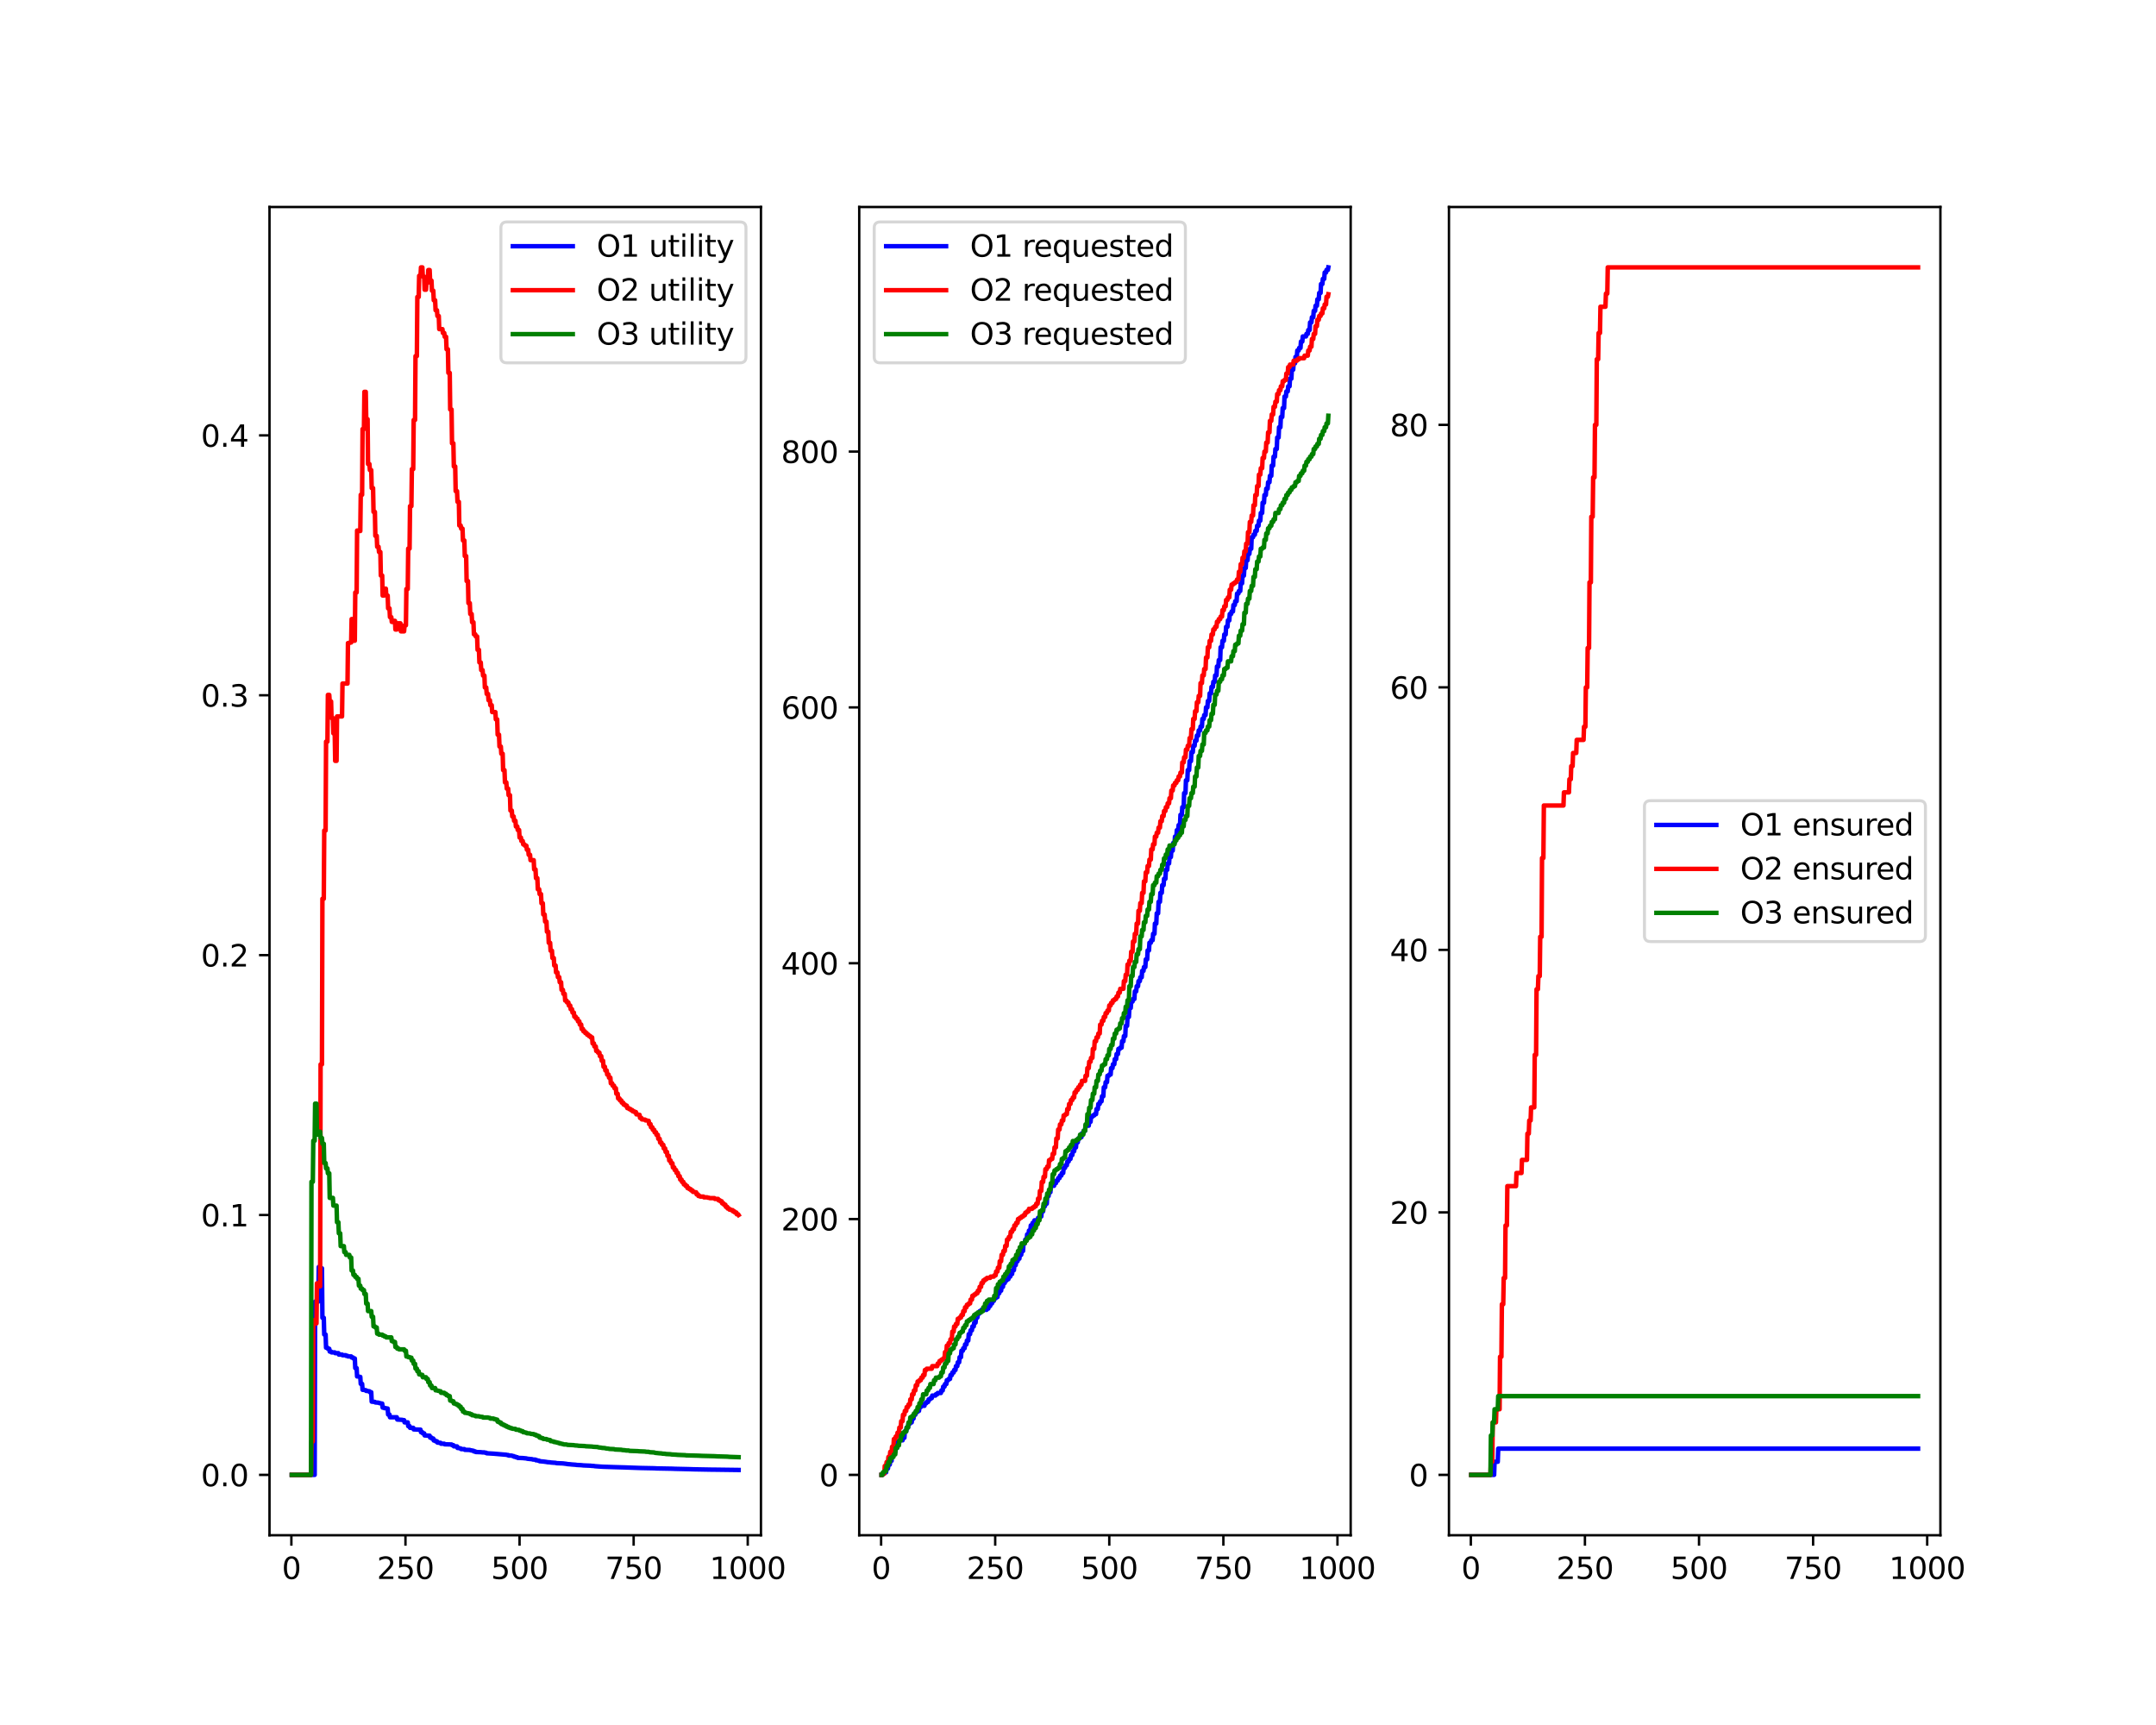 <?xml version="1.0" encoding="utf-8" standalone="no"?>
<!DOCTYPE svg PUBLIC "-//W3C//DTD SVG 1.1//EN"
  "http://www.w3.org/Graphics/SVG/1.1/DTD/svg11.dtd">
<svg xmlns:xlink="http://www.w3.org/1999/xlink" width="720pt" height="576pt" viewBox="0 0 720 576" xmlns="http://www.w3.org/2000/svg" version="1.1">
 <defs>
  <style type="text/css">*{stroke-linejoin: round; stroke-linecap: butt}</style>
 </defs>
 <g id="figure_1">
  <g id="patch_1">
   <path d="M 0 576 
L 720 576 
L 720 0 
L 0 0 
z
" style="fill: #ffffff"/>
  </g>
  <g id="axes_1">
   <g id="patch_2">
    <path d="M 90 512.64 
L 254.118 512.64 
L 254.118 69.12 
L 90 69.12 
z
" style="fill: #ffffff"/>
   </g>
   <g id="matplotlib.axis_1">
    <g id="xtick_1">
     <g id="line2d_1">
      <defs>
       <path id="m01555f6b38" d="M 0 0 
L 0 3.5 
" style="stroke: #000000; stroke-width: 0.8"/>
      </defs>
      <g>
       <use xlink:href="#m01555f6b38" x="97.307" y="512.64" style="stroke: #000000; stroke-width: 0.8"/>
      </g>
     </g>
     <g id="text_1">
      <!-- 0 -->
      <g transform="translate(94.126 527.238) scale(0.1 -0.1)">
       <defs>
        <path id="DejaVuSans-30" d="M 2034 4250 
Q 1547 4250 1301 3770 
Q 1056 3291 1056 2328 
Q 1056 1369 1301 889 
Q 1547 409 2034 409 
Q 2525 409 2770 889 
Q 3016 1369 3016 2328 
Q 3016 3291 2770 3770 
Q 2525 4250 2034 4250 
z
M 2034 4750 
Q 2819 4750 3233 4129 
Q 3647 3509 3647 2328 
Q 3647 1150 3233 529 
Q 2819 -91 2034 -91 
Q 1250 -91 836 529 
Q 422 1150 422 2328 
Q 422 3509 836 4129 
Q 1250 4750 2034 4750 
z
" transform="scale(0.016)"/>
       </defs>
       <use xlink:href="#DejaVuSans-30"/>
      </g>
     </g>
    </g>
    <g id="xtick_2">
     <g id="line2d_2">
      <g>
       <use xlink:href="#m01555f6b38" x="135.407" y="512.64" style="stroke: #000000; stroke-width: 0.8"/>
      </g>
     </g>
     <g id="text_2">
      <!-- 250 -->
      <g transform="translate(125.863 527.238) scale(0.1 -0.1)">
       <defs>
        <path id="DejaVuSans-32" d="M 1228 531 
L 3431 531 
L 3431 0 
L 469 0 
L 469 531 
Q 828 903 1448 1529 
Q 2069 2156 2228 2338 
Q 2531 2678 2651 2914 
Q 2772 3150 2772 3378 
Q 2772 3750 2511 3984 
Q 2250 4219 1831 4219 
Q 1534 4219 1204 4116 
Q 875 4013 500 3803 
L 500 4441 
Q 881 4594 1212 4672 
Q 1544 4750 1819 4750 
Q 2544 4750 2975 4387 
Q 3406 4025 3406 3419 
Q 3406 3131 3298 2873 
Q 3191 2616 2906 2266 
Q 2828 2175 2409 1742 
Q 1991 1309 1228 531 
z
" transform="scale(0.016)"/>
        <path id="DejaVuSans-35" d="M 691 4666 
L 3169 4666 
L 3169 4134 
L 1269 4134 
L 1269 2991 
Q 1406 3038 1543 3061 
Q 1681 3084 1819 3084 
Q 2600 3084 3056 2656 
Q 3513 2228 3513 1497 
Q 3513 744 3044 326 
Q 2575 -91 1722 -91 
Q 1428 -91 1123 -41 
Q 819 9 494 109 
L 494 744 
Q 775 591 1075 516 
Q 1375 441 1709 441 
Q 2250 441 2565 725 
Q 2881 1009 2881 1497 
Q 2881 1984 2565 2268 
Q 2250 2553 1709 2553 
Q 1456 2553 1204 2497 
Q 953 2441 691 2322 
L 691 4666 
z
" transform="scale(0.016)"/>
       </defs>
       <use xlink:href="#DejaVuSans-32"/>
       <use xlink:href="#DejaVuSans-35" x="63.623"/>
       <use xlink:href="#DejaVuSans-30" x="127.246"/>
      </g>
     </g>
    </g>
    <g id="xtick_3">
     <g id="line2d_3">
      <g>
       <use xlink:href="#m01555f6b38" x="173.507" y="512.64" style="stroke: #000000; stroke-width: 0.8"/>
      </g>
     </g>
     <g id="text_3">
      <!-- 500 -->
      <g transform="translate(163.963 527.238) scale(0.1 -0.1)">
       <use xlink:href="#DejaVuSans-35"/>
       <use xlink:href="#DejaVuSans-30" x="63.623"/>
       <use xlink:href="#DejaVuSans-30" x="127.246"/>
      </g>
     </g>
    </g>
    <g id="xtick_4">
     <g id="line2d_4">
      <g>
       <use xlink:href="#m01555f6b38" x="211.606" y="512.64" style="stroke: #000000; stroke-width: 0.8"/>
      </g>
     </g>
     <g id="text_4">
      <!-- 750 -->
      <g transform="translate(202.062 527.238) scale(0.1 -0.1)">
       <defs>
        <path id="DejaVuSans-37" d="M 525 4666 
L 3525 4666 
L 3525 4397 
L 1831 0 
L 1172 0 
L 2766 4134 
L 525 4134 
L 525 4666 
z
" transform="scale(0.016)"/>
       </defs>
       <use xlink:href="#DejaVuSans-37"/>
       <use xlink:href="#DejaVuSans-35" x="63.623"/>
       <use xlink:href="#DejaVuSans-30" x="127.246"/>
      </g>
     </g>
    </g>
    <g id="xtick_5">
     <g id="line2d_5">
      <g>
       <use xlink:href="#m01555f6b38" x="249.706" y="512.64" style="stroke: #000000; stroke-width: 0.8"/>
      </g>
     </g>
     <g id="text_5">
      <!-- 1000 -->
      <g transform="translate(236.981 527.238) scale(0.1 -0.1)">
       <defs>
        <path id="DejaVuSans-31" d="M 794 531 
L 1825 531 
L 1825 4091 
L 703 3866 
L 703 4441 
L 1819 4666 
L 2450 4666 
L 2450 531 
L 3481 531 
L 3481 0 
L 794 0 
L 794 531 
z
" transform="scale(0.016)"/>
       </defs>
       <use xlink:href="#DejaVuSans-31"/>
       <use xlink:href="#DejaVuSans-30" x="63.623"/>
       <use xlink:href="#DejaVuSans-30" x="127.246"/>
       <use xlink:href="#DejaVuSans-30" x="190.869"/>
      </g>
     </g>
    </g>
   </g>
   <g id="matplotlib.axis_2">
    <g id="ytick_1">
     <g id="line2d_6">
      <defs>
       <path id="m91a339f9d9" d="M 0 0 
L -3.5 0 
" style="stroke: #000000; stroke-width: 0.8"/>
      </defs>
      <g>
       <use xlink:href="#m91a339f9d9" x="90" y="492.48" style="stroke: #000000; stroke-width: 0.8"/>
      </g>
     </g>
     <g id="text_6">
      <!-- 0.0 -->
      <g transform="translate(67.097 496.279) scale(0.1 -0.1)">
       <defs>
        <path id="DejaVuSans-2e" d="M 684 794 
L 1344 794 
L 1344 0 
L 684 0 
L 684 794 
z
" transform="scale(0.016)"/>
       </defs>
       <use xlink:href="#DejaVuSans-30"/>
       <use xlink:href="#DejaVuSans-2e" x="63.623"/>
       <use xlink:href="#DejaVuSans-30" x="95.41"/>
      </g>
     </g>
    </g>
    <g id="ytick_2">
     <g id="line2d_7">
      <g>
       <use xlink:href="#m91a339f9d9" x="90" y="405.706" style="stroke: #000000; stroke-width: 0.8"/>
      </g>
     </g>
     <g id="text_7">
      <!-- 0.1 -->
      <g transform="translate(67.097 409.505) scale(0.1 -0.1)">
       <use xlink:href="#DejaVuSans-30"/>
       <use xlink:href="#DejaVuSans-2e" x="63.623"/>
       <use xlink:href="#DejaVuSans-31" x="95.41"/>
      </g>
     </g>
    </g>
    <g id="ytick_3">
     <g id="line2d_8">
      <g>
       <use xlink:href="#m91a339f9d9" x="90" y="318.931" style="stroke: #000000; stroke-width: 0.8"/>
      </g>
     </g>
     <g id="text_8">
      <!-- 0.2 -->
      <g transform="translate(67.097 322.73) scale(0.1 -0.1)">
       <use xlink:href="#DejaVuSans-30"/>
       <use xlink:href="#DejaVuSans-2e" x="63.623"/>
       <use xlink:href="#DejaVuSans-32" x="95.41"/>
      </g>
     </g>
    </g>
    <g id="ytick_4">
     <g id="line2d_9">
      <g>
       <use xlink:href="#m91a339f9d9" x="90" y="232.157" style="stroke: #000000; stroke-width: 0.8"/>
      </g>
     </g>
     <g id="text_9">
      <!-- 0.3 -->
      <g transform="translate(67.097 235.956) scale(0.1 -0.1)">
       <defs>
        <path id="DejaVuSans-33" d="M 2597 2516 
Q 3050 2419 3304 2112 
Q 3559 1806 3559 1356 
Q 3559 666 3084 287 
Q 2609 -91 1734 -91 
Q 1441 -91 1130 -33 
Q 819 25 488 141 
L 488 750 
Q 750 597 1062 519 
Q 1375 441 1716 441 
Q 2309 441 2620 675 
Q 2931 909 2931 1356 
Q 2931 1769 2642 2001 
Q 2353 2234 1838 2234 
L 1294 2234 
L 1294 2753 
L 1863 2753 
Q 2328 2753 2575 2939 
Q 2822 3125 2822 3475 
Q 2822 3834 2567 4026 
Q 2313 4219 1838 4219 
Q 1578 4219 1281 4162 
Q 984 4106 628 3988 
L 628 4550 
Q 988 4650 1302 4700 
Q 1616 4750 1894 4750 
Q 2613 4750 3031 4423 
Q 3450 4097 3450 3541 
Q 3450 3153 3228 2886 
Q 3006 2619 2597 2516 
z
" transform="scale(0.016)"/>
       </defs>
       <use xlink:href="#DejaVuSans-30"/>
       <use xlink:href="#DejaVuSans-2e" x="63.623"/>
       <use xlink:href="#DejaVuSans-33" x="95.41"/>
      </g>
     </g>
    </g>
    <g id="ytick_5">
     <g id="line2d_10">
      <g>
       <use xlink:href="#m91a339f9d9" x="90" y="145.382" style="stroke: #000000; stroke-width: 0.8"/>
      </g>
     </g>
     <g id="text_10">
      <!-- 0.4 -->
      <g transform="translate(67.097 149.182) scale(0.1 -0.1)">
       <defs>
        <path id="DejaVuSans-34" d="M 2419 4116 
L 825 1625 
L 2419 1625 
L 2419 4116 
z
M 2253 4666 
L 3047 4666 
L 3047 1625 
L 3713 1625 
L 3713 1100 
L 3047 1100 
L 3047 0 
L 2419 0 
L 2419 1100 
L 313 1100 
L 313 1709 
L 2253 4666 
z
" transform="scale(0.016)"/>
       </defs>
       <use xlink:href="#DejaVuSans-30"/>
       <use xlink:href="#DejaVuSans-2e" x="63.623"/>
       <use xlink:href="#DejaVuSans-34" x="95.41"/>
      </g>
     </g>
    </g>
   </g>
   <g id="line2d_11">
    <path d="M 97.46 492.48 
L 105.08 492.48 
L 105.232 434.63 
L 106.299 434.63 
L 106.451 423.06 
L 106.909 423.06 
L 107.061 423.505 
L 107.518 423.505 
L 107.671 440.034 
L 108.128 440.034 
L 108.28 445.611 
L 108.737 445.611 
L 108.89 450.011 
L 109.347 450.011 
L 109.499 450.367 
L 109.957 450.367 
L 110.109 451.302 
L 110.566 451.302 
L 110.719 451.576 
L 111.785 451.576 
L 111.938 451.834 
L 113.005 451.834 
L 113.157 452.307 
L 114.224 452.307 
L 114.376 452.524 
L 115.443 452.524 
L 115.595 452.73 
L 116.052 452.73 
L 116.205 452.925 
L 117.272 452.925 
L 117.424 453.286 
L 117.881 453.286 
L 118.034 453.615 
L 118.491 453.615 
L 118.643 456.828 
L 119.1 456.828 
L 119.253 459.611 
L 119.71 459.611 
L 120.015 459.757 
L 120.32 459.757 
L 120.472 462.088 
L 120.929 462.088 
L 121.082 464.076 
L 121.539 464.076 
L 121.844 464.204 
L 122.148 464.204 
L 122.301 464.445 
L 122.758 464.445 
L 123.063 464.559 
L 123.368 464.559 
L 123.52 464.874 
L 123.977 464.874 
L 124.13 468.032 
L 125.196 468.122 
L 125.349 468.294 
L 126.416 468.376 
L 126.72 468.532 
L 127.025 468.532 
L 127.33 468.677 
L 127.635 468.677 
L 127.787 470.019 
L 128.244 470.019 
L 128.397 470.21 
L 128.854 470.21 
L 129.159 470.328 
L 129.464 470.328 
L 129.616 472.337 
L 130.073 472.337 
L 130.226 473.239 
L 132.511 473.239 
L 132.664 474 
L 134.34 474.109 
L 134.645 474.212 
L 134.95 474.212 
L 135.102 474.95 
L 136.169 474.95 
L 136.321 476.196 
L 136.779 476.196 
L 136.931 476.767 
L 137.998 476.767 
L 138.15 477.294 
L 140.436 477.383 
L 140.589 478.24 
L 141.046 478.24 
L 141.198 478.622 
L 141.655 478.622 
L 141.808 479.311 
L 143.484 479.395 
L 143.637 480.038 
L 144.094 480.038 
L 144.246 480.352 
L 144.703 480.352 
L 144.856 481.002 
L 145.313 481.002 
L 145.465 481.267 
L 145.923 481.267 
L 146.075 481.69 
L 147.142 481.791 
L 147.294 482.081 
L 148.361 482.081 
L 148.513 482.267 
L 150.799 482.327 
L 150.952 482.561 
L 151.409 482.561 
L 151.561 482.945 
L 152.628 482.972 
L 152.78 483.489 
L 153.238 483.489 
L 153.542 483.648 
L 153.847 483.648 
L 154 483.871 
L 155.066 483.871 
L 155.219 484.112 
L 156.895 484.158 
L 157.2 484.293 
L 157.505 484.293 
L 157.81 484.424 
L 158.114 484.424 
L 158.267 484.651 
L 158.724 484.651 
L 158.876 484.843 
L 160.553 484.904 
L 161.01 484.963 
L 161.772 484.982 
L 162.077 485.091 
L 162.382 485.091 
L 162.534 485.264 
L 164.21 485.364 
L 164.82 485.399 
L 168.173 485.688 
L 169.087 485.762 
L 169.392 485.849 
L 169.697 485.849 
L 169.849 486.017 
L 170.916 486.046 
L 171.221 486.204 
L 171.525 486.204 
L 171.678 486.411 
L 172.135 486.411 
L 172.287 486.59 
L 172.745 486.59 
L 172.897 486.804 
L 174.573 486.869 
L 175.031 486.916 
L 175.793 486.986 
L 176.097 487.086 
L 177.012 487.182 
L 177.469 487.223 
L 177.621 487.223 
L 177.926 487.351 
L 178.841 487.399 
L 178.993 487.606 
L 179.45 487.606 
L 179.755 487.754 
L 180.06 487.754 
L 180.212 487.919 
L 181.279 488.009 
L 181.736 488.059 
L 182.498 488.165 
L 182.803 488.231 
L 183.717 488.296 
L 184.022 488.358 
L 185.546 488.465 
L 185.851 488.564 
L 187.984 488.656 
L 188.442 488.712 
L 189.204 488.809 
L 189.508 488.878 
L 190.423 488.945 
L 190.88 489.004 
L 192.252 489.103 
L 192.556 489.163 
L 194.08 489.24 
L 194.842 489.322 
L 197.128 489.416 
L 197.586 489.466 
L 198.348 489.513 
L 198.652 489.58 
L 200.176 489.691 
L 200.786 489.729 
L 201.395 489.766 
L 202.615 489.807 
L 205.205 489.894 
L 208.711 489.994 
L 210.387 490.056 
L 212.978 490.148 
L 214.045 490.182 
L 218.464 490.272 
L 219.378 490.323 
L 224.56 490.421 
L 225.474 490.461 
L 230.046 490.565 
L 231.723 490.621 
L 237.361 490.724 
L 239.19 490.743 
L 246.658 490.842 
L 246.658 490.842 
" clip-path="url(#pd85d124ea8)" style="fill: none; stroke: #0000ff; stroke-width: 1.5; stroke-linecap: square"/>
   </g>
   <g id="line2d_12">
    <path d="M 97.46 492.48 
L 103.861 492.48 
L 104.013 481.355 
L 104.47 481.355 
L 104.623 440.829 
L 105.08 440.829 
L 105.232 441.897 
L 105.689 441.897 
L 105.842 428.529 
L 106.299 428.529 
L 106.451 429.526 
L 106.909 429.526 
L 107.061 355.406 
L 107.518 355.406 
L 107.671 300.109 
L 108.128 300.109 
L 108.28 277.32 
L 108.737 277.32 
L 108.89 247.634 
L 109.347 247.634 
L 109.499 232.039 
L 109.957 232.039 
L 110.109 234.223 
L 110.566 234.223 
L 110.719 239.748 
L 111.176 239.748 
L 111.328 244.866 
L 111.785 244.866 
L 111.938 254.06 
L 112.395 254.06 
L 112.547 239.227 
L 114.224 239.227 
L 114.376 228.252 
L 116.052 228.252 
L 116.205 214.733 
L 116.662 214.733 
L 116.814 214.542 
L 117.272 214.542 
L 117.424 206.714 
L 117.881 206.714 
L 118.034 213.945 
L 118.491 213.945 
L 118.643 197.829 
L 119.1 197.829 
L 119.253 177.156 
L 119.71 177.156 
L 120.015 177.316 
L 120.32 177.316 
L 120.472 165.21 
L 120.929 165.21 
L 121.082 143.262 
L 121.539 143.262 
L 121.691 130.844 
L 122.148 130.844 
L 122.301 139.959 
L 122.758 139.959 
L 122.91 154.944 
L 123.368 154.944 
L 123.52 156.966 
L 123.977 156.966 
L 124.13 162.98 
L 124.587 162.98 
L 124.739 170.926 
L 125.196 170.926 
L 125.349 178.925 
L 125.806 178.925 
L 125.958 182.571 
L 126.416 182.571 
L 126.568 184.317 
L 127.025 184.317 
L 127.178 192.174 
L 127.635 192.174 
L 127.787 198.861 
L 128.244 198.861 
L 128.397 196.568 
L 128.854 196.568 
L 129.006 198.861 
L 129.464 198.861 
L 129.616 203.148 
L 130.073 203.148 
L 130.226 206.066 
L 130.683 206.066 
L 130.835 207.659 
L 131.292 207.659 
L 131.445 207.311 
L 131.902 207.311 
L 132.054 210.204 
L 132.511 210.204 
L 132.664 208.138 
L 133.731 208.138 
L 133.883 210.808 
L 134.95 210.808 
L 135.102 208.794 
L 135.559 208.794 
L 135.712 196.674 
L 136.169 196.674 
L 136.321 183.181 
L 136.779 183.181 
L 136.931 169.007 
L 137.388 169.007 
L 137.541 156.64 
L 137.998 156.64 
L 138.15 140.233 
L 138.607 140.233 
L 138.76 118.906 
L 139.217 118.906 
L 139.369 99.162 
L 139.827 99.162 
L 139.979 92.087 
L 140.436 92.087 
L 140.589 89.28 
L 141.046 89.28 
L 141.198 92.357 
L 141.655 92.357 
L 141.808 96.735 
L 142.265 96.735 
L 142.417 94.426 
L 142.875 94.426 
L 143.027 90.172 
L 143.484 90.172 
L 143.637 93.699 
L 144.094 93.699 
L 144.246 97.059 
L 144.703 97.059 
L 144.856 100.262 
L 145.313 100.262 
L 145.465 103.594 
L 145.923 103.594 
L 146.075 105.52 
L 146.532 105.52 
L 146.685 109.895 
L 147.751 109.895 
L 147.904 111.186 
L 148.361 111.186 
L 148.513 112.453 
L 148.97 112.453 
L 149.123 116.616 
L 149.58 116.616 
L 149.732 124.501 
L 150.19 124.501 
L 150.342 136.732 
L 150.799 136.732 
L 150.952 148.027 
L 151.409 148.027 
L 151.561 155.746 
L 152.018 155.746 
L 152.171 163.995 
L 152.628 163.995 
L 152.78 167.557 
L 153.238 167.557 
L 153.39 175.473 
L 153.847 175.473 
L 154 176.506 
L 154.457 176.506 
L 154.609 180.462 
L 155.066 180.462 
L 155.219 185.673 
L 155.676 185.673 
L 155.828 194.017 
L 156.286 194.017 
L 156.438 201.385 
L 156.895 201.385 
L 157.048 205.014 
L 157.505 205.014 
L 157.657 207.77 
L 158.114 207.77 
L 158.267 211.8 
L 158.724 211.8 
L 158.876 212.514 
L 159.334 212.514 
L 159.486 216.985 
L 159.943 216.985 
L 160.096 221.205 
L 160.553 221.205 
L 160.705 223.76 
L 161.162 223.76 
L 161.315 225.589 
L 161.772 225.589 
L 161.924 229.559 
L 162.382 229.559 
L 162.534 231.713 
L 162.991 231.713 
L 163.144 233.813 
L 163.601 233.813 
L 163.753 235.464 
L 164.21 235.464 
L 164.363 237.772 
L 165.43 237.772 
L 165.582 240.202 
L 166.039 240.202 
L 166.191 245.316 
L 166.649 245.316 
L 166.801 249.273 
L 167.258 249.273 
L 167.411 251.667 
L 167.868 251.667 
L 168.02 257.15 
L 168.477 257.15 
L 168.63 261.242 
L 169.087 261.242 
L 169.239 263.325 
L 169.697 263.325 
L 169.849 265.515 
L 170.306 265.515 
L 170.459 270.654 
L 170.916 270.654 
L 171.068 272.612 
L 171.525 272.612 
L 171.678 274.07 
L 172.135 274.07 
L 172.287 275.98 
L 172.745 275.98 
L 172.897 277.14 
L 173.354 277.14 
L 173.507 279.657 
L 173.964 279.657 
L 174.116 280.816 
L 174.573 280.816 
L 174.726 281.957 
L 175.183 281.957 
L 175.335 282.405 
L 175.793 282.405 
L 175.945 283.728 
L 176.402 283.728 
L 176.555 285.426 
L 177.012 285.426 
L 177.164 287.215 
L 178.231 287.215 
L 178.383 290.309 
L 178.841 290.309 
L 178.993 293.218 
L 179.45 293.218 
L 179.603 296.941 
L 180.06 296.941 
L 180.212 298.549 
L 180.669 298.549 
L 180.822 301.613 
L 181.279 301.613 
L 181.431 305.368 
L 181.889 305.368 
L 182.041 307.736 
L 182.498 307.736 
L 182.65 311.116 
L 183.108 311.116 
L 183.26 314.815 
L 183.717 314.815 
L 183.87 317.447 
L 184.327 317.447 
L 184.479 319.889 
L 184.936 319.889 
L 185.089 322.387 
L 185.546 322.387 
L 185.698 324.705 
L 186.156 324.705 
L 186.308 326.282 
L 186.765 326.282 
L 186.918 327.983 
L 187.375 327.983 
L 187.527 330.515 
L 187.984 330.515 
L 188.137 331.865 
L 188.594 331.865 
L 188.746 334.11 
L 189.204 334.11 
L 189.356 334.729 
L 189.813 334.729 
L 189.966 335.762 
L 190.423 335.762 
L 190.575 336.984 
L 191.032 336.984 
L 191.185 338.111 
L 191.642 338.111 
L 191.794 339.467 
L 192.252 339.467 
L 192.404 340.134 
L 192.861 340.134 
L 193.014 341.037 
L 193.471 341.037 
L 193.623 342.102 
L 194.08 342.102 
L 194.233 343.592 
L 194.69 343.592 
L 194.842 344.378 
L 195.3 344.378 
L 195.452 344.935 
L 195.909 344.935 
L 196.062 345.485 
L 196.519 345.485 
L 196.671 345.948 
L 197.128 345.948 
L 197.281 346.398 
L 197.738 346.398 
L 197.89 348.414 
L 198.348 348.414 
L 198.5 349.43 
L 198.957 349.43 
L 199.11 350.933 
L 199.567 350.933 
L 199.719 351.487 
L 200.176 351.487 
L 200.329 352.649 
L 200.786 352.649 
L 200.938 354.191 
L 201.395 354.191 
L 201.548 356.197 
L 202.005 356.197 
L 202.157 357.458 
L 202.615 357.458 
L 202.767 358.806 
L 203.224 358.806 
L 203.377 359.844 
L 203.834 359.844 
L 203.986 361.739 
L 204.443 361.739 
L 204.596 362.518 
L 205.053 362.518 
L 205.205 363.371 
L 205.663 363.371 
L 205.815 365.2 
L 206.272 365.2 
L 206.425 366.78 
L 206.882 366.78 
L 207.034 367.435 
L 207.491 367.435 
L 207.644 368.177 
L 208.101 368.177 
L 208.253 368.817 
L 208.711 368.817 
L 208.863 369.183 
L 209.32 369.183 
L 209.473 369.999 
L 209.93 369.999 
L 210.082 370.31 
L 210.539 370.31 
L 210.692 370.667 
L 211.149 370.667 
L 211.301 371.087 
L 211.759 371.087 
L 211.911 371.331 
L 212.368 371.331 
L 212.521 372.103 
L 212.978 372.103 
L 213.283 372.26 
L 213.587 372.26 
L 213.74 373.293 
L 214.197 373.293 
L 214.349 373.782 
L 215.416 373.857 
L 215.569 374.115 
L 216.026 374.115 
L 216.331 374.263 
L 216.635 374.263 
L 216.788 375.346 
L 217.245 375.346 
L 217.397 376.409 
L 217.854 376.409 
L 218.007 377.244 
L 218.464 377.244 
L 218.616 378.092 
L 219.074 378.092 
L 219.226 378.941 
L 219.683 378.941 
L 219.836 380.269 
L 220.293 380.269 
L 220.445 381.525 
L 220.902 381.525 
L 221.055 382.28 
L 221.512 382.28 
L 221.664 383.47 
L 222.122 383.47 
L 222.274 384.634 
L 222.731 384.634 
L 222.884 385.954 
L 223.341 385.954 
L 223.493 387.508 
L 223.95 387.508 
L 224.103 388.421 
L 224.56 388.421 
L 224.712 389.83 
L 225.17 389.83 
L 225.322 390.692 
L 225.779 390.692 
L 225.932 391.636 
L 226.389 391.636 
L 226.541 392.742 
L 226.998 392.742 
L 227.151 393.87 
L 227.608 393.87 
L 227.76 394.659 
L 228.218 394.659 
L 228.37 395.482 
L 228.827 395.482 
L 228.98 395.998 
L 229.437 395.998 
L 229.589 396.714 
L 230.046 396.714 
L 230.199 397.061 
L 230.656 397.061 
L 230.808 397.496 
L 231.266 397.496 
L 231.418 397.988 
L 231.875 397.988 
L 232.18 398.129 
L 232.485 398.129 
L 232.637 398.828 
L 233.094 398.828 
L 233.247 399.363 
L 233.704 399.363 
L 233.856 399.554 
L 234.923 399.554 
L 235.075 399.798 
L 236.142 399.798 
L 236.447 399.939 
L 236.752 399.939 
L 237.057 400.073 
L 238.581 400.073 
L 238.733 400.338 
L 239.8 400.338 
L 239.952 400.794 
L 240.409 400.794 
L 240.562 401.116 
L 241.019 401.116 
L 241.171 401.818 
L 241.629 401.818 
L 241.781 402.269 
L 242.238 402.269 
L 242.391 402.978 
L 242.848 402.978 
L 243 403.537 
L 243.457 403.537 
L 243.61 403.914 
L 244.067 403.914 
L 244.219 404.089 
L 244.677 404.089 
L 244.829 404.512 
L 245.286 404.512 
L 245.439 404.876 
L 245.896 404.876 
L 246.048 405.461 
L 246.505 405.461 
L 246.658 405.699 
L 246.658 405.699 
" clip-path="url(#pd85d124ea8)" style="fill: none; stroke: #ff0000; stroke-width: 1.5; stroke-linecap: square"/>
   </g>
   <g id="line2d_13">
    <path d="M 97.46 492.48 
L 103.861 492.48 
L 104.013 394.614 
L 104.47 394.614 
L 104.623 380.913 
L 105.08 380.913 
L 105.232 368.517 
L 105.689 368.517 
L 105.842 378.847 
L 106.299 378.847 
L 106.451 377.899 
L 106.909 377.899 
L 107.061 379.995 
L 107.518 379.995 
L 107.671 381.923 
L 108.128 381.923 
L 108.28 388.351 
L 108.737 388.351 
L 108.89 390.131 
L 109.347 390.131 
L 109.499 391.779 
L 109.957 391.779 
L 110.109 399.993 
L 111.176 399.993 
L 111.328 402.567 
L 112.395 402.567 
L 112.547 408.116 
L 113.005 408.116 
L 113.157 411.824 
L 113.614 411.824 
L 113.767 416.098 
L 114.833 416.098 
L 114.986 418.102 
L 115.443 418.102 
L 115.595 419.02 
L 116.662 419.02 
L 116.814 419.889 
L 117.272 419.889 
L 117.424 424.247 
L 117.881 424.247 
L 118.034 425.694 
L 118.491 425.694 
L 118.643 426.366 
L 119.1 426.366 
L 119.253 427.007 
L 119.71 427.007 
L 119.862 429.297 
L 120.32 429.297 
L 120.472 430.302 
L 120.929 430.302 
L 121.082 430.774 
L 121.539 430.774 
L 121.691 432.084 
L 122.148 432.084 
L 122.301 435.288 
L 122.758 435.288 
L 122.91 437.79 
L 123.977 437.79 
L 124.13 439.681 
L 124.587 439.681 
L 124.739 442.895 
L 125.196 442.895 
L 125.349 443.257 
L 125.806 443.257 
L 125.958 445.323 
L 126.416 445.323 
L 126.568 445.649 
L 127.635 445.649 
L 127.787 445.965 
L 128.244 445.965 
L 128.397 446.271 
L 128.854 446.271 
L 129.006 446.568 
L 130.683 446.568 
L 130.835 447.82 
L 131.292 447.82 
L 131.445 448.107 
L 131.902 448.107 
L 132.054 449.798 
L 132.511 449.798 
L 132.664 450.313 
L 133.121 450.313 
L 133.273 450.56 
L 134.95 450.56 
L 135.102 451.032 
L 135.559 451.032 
L 135.712 452.949 
L 136.169 452.949 
L 136.321 453.152 
L 136.779 453.152 
L 136.931 453.35 
L 137.388 453.35 
L 137.541 454.314 
L 137.998 454.314 
L 138.15 455.397 
L 138.607 455.397 
L 138.76 456.986 
L 139.217 456.986 
L 139.369 457.886 
L 139.827 457.886 
L 139.979 458.913 
L 140.436 458.913 
L 140.589 459.087 
L 141.046 459.087 
L 141.198 459.879 
L 142.265 459.879 
L 142.417 460.462 
L 142.875 460.462 
L 143.027 461.526 
L 143.484 461.526 
L 143.637 462.637 
L 144.094 462.637 
L 144.246 463.483 
L 145.313 463.483 
L 145.465 464.244 
L 145.923 464.244 
L 146.227 464.406 
L 146.532 464.406 
L 146.837 464.564 
L 147.142 464.564 
L 147.294 465.072 
L 148.361 465.072 
L 148.513 465.408 
L 148.97 465.408 
L 149.123 465.879 
L 149.58 465.879 
L 149.732 466.185 
L 150.19 466.185 
L 150.342 467.674 
L 150.799 467.674 
L 150.952 467.91 
L 151.409 467.91 
L 151.561 468.641 
L 152.018 468.641 
L 152.171 468.851 
L 152.628 468.851 
L 152.78 469.191 
L 153.238 469.191 
L 153.39 469.709 
L 153.847 469.709 
L 154 470.454 
L 154.457 470.454 
L 154.609 471.343 
L 155.066 471.343 
L 155.219 471.754 
L 155.676 471.754 
L 155.981 471.871 
L 156.286 471.871 
L 156.59 471.986 
L 156.895 471.986 
L 157.048 472.237 
L 157.505 472.237 
L 157.657 472.561 
L 158.114 472.561 
L 158.419 472.696 
L 158.724 472.696 
L 158.876 472.902 
L 159.943 472.902 
L 160.248 473.033 
L 161.162 473.133 
L 161.315 473.328 
L 162.991 473.328 
L 163.296 473.455 
L 163.601 473.455 
L 163.753 473.673 
L 164.82 473.673 
L 164.972 473.857 
L 165.43 473.857 
L 165.582 474.035 
L 166.039 474.035 
L 166.191 474.723 
L 166.649 474.723 
L 166.801 475.021 
L 167.258 475.021 
L 167.411 475.511 
L 167.868 475.511 
L 168.02 475.798 
L 168.477 475.798 
L 168.63 476.094 
L 169.087 476.094 
L 169.239 476.417 
L 169.697 476.417 
L 169.849 476.678 
L 170.306 476.678 
L 170.459 476.893 
L 170.916 476.893 
L 171.068 477.065 
L 172.135 477.126 
L 172.287 477.388 
L 173.354 477.445 
L 173.507 477.695 
L 173.964 477.695 
L 174.116 477.906 
L 174.573 477.906 
L 174.726 478.235 
L 175.183 478.235 
L 175.488 478.39 
L 175.793 478.39 
L 175.945 478.58 
L 177.012 478.648 
L 177.317 478.795 
L 178.231 478.861 
L 178.383 479.037 
L 178.841 479.037 
L 178.993 479.314 
L 179.45 479.314 
L 179.603 479.541 
L 180.06 479.541 
L 180.212 480.037 
L 180.669 480.037 
L 180.822 480.219 
L 181.279 480.219 
L 181.431 480.481 
L 182.498 480.523 
L 182.65 480.731 
L 183.108 480.731 
L 183.412 480.849 
L 183.717 480.849 
L 183.87 481.211 
L 184.327 481.211 
L 184.632 481.349 
L 184.936 481.349 
L 185.089 481.522 
L 185.546 481.522 
L 185.851 481.679 
L 186.156 481.679 
L 186.46 481.83 
L 186.765 481.83 
L 186.918 482.012 
L 187.375 482.012 
L 187.68 482.16 
L 187.984 482.16 
L 188.289 482.313 
L 189.204 482.335 
L 189.508 482.458 
L 191.642 482.56 
L 191.947 482.636 
L 192.861 482.693 
L 193.166 482.766 
L 195.3 482.856 
L 195.604 482.927 
L 197.738 483.029 
L 198.043 483.094 
L 199.567 483.176 
L 199.871 483.3 
L 200.786 483.404 
L 201.091 483.478 
L 202.005 483.531 
L 202.31 483.639 
L 203.224 483.732 
L 203.529 483.821 
L 205.053 483.876 
L 205.358 484.002 
L 207.491 484.093 
L 207.796 484.183 
L 208.711 484.251 
L 209.015 484.326 
L 209.93 484.343 
L 210.235 484.458 
L 212.978 484.557 
L 213.435 484.61 
L 215.416 484.685 
L 215.721 484.763 
L 216.635 484.79 
L 216.94 484.912 
L 218.464 484.993 
L 218.769 485.122 
L 219.683 485.216 
L 220.14 485.264 
L 220.902 485.314 
L 221.207 485.39 
L 222.122 485.439 
L 222.426 485.518 
L 223.95 485.587 
L 224.255 485.663 
L 225.779 485.744 
L 226.236 485.797 
L 228.827 485.9 
L 229.132 485.963 
L 233.094 486.067 
L 234.466 486.132 
L 238.581 486.236 
L 239.495 486.298 
L 242.848 486.392 
L 243.61 486.462 
L 246.658 486.566 
L 246.658 486.566 
" clip-path="url(#pd85d124ea8)" style="fill: none; stroke: #008000; stroke-width: 1.5; stroke-linecap: square"/>
   </g>
   <g id="patch_3">
    <path d="M 90 512.64 
L 90 69.12 
" style="fill: none; stroke: #000000; stroke-width: 0.8; stroke-linejoin: miter; stroke-linecap: square"/>
   </g>
   <g id="patch_4">
    <path d="M 254.118 512.64 
L 254.118 69.12 
" style="fill: none; stroke: #000000; stroke-width: 0.8; stroke-linejoin: miter; stroke-linecap: square"/>
   </g>
   <g id="patch_5">
    <path d="M 90 512.64 
L 254.118 512.64 
" style="fill: none; stroke: #000000; stroke-width: 0.8; stroke-linejoin: miter; stroke-linecap: square"/>
   </g>
   <g id="patch_6">
    <path d="M 90 69.12 
L 254.118 69.12 
" style="fill: none; stroke: #000000; stroke-width: 0.8; stroke-linejoin: miter; stroke-linecap: square"/>
   </g>
   <g id="legend_1">
    <g id="patch_7">
     <path d="M 169.274 121.154 
L 247.118 121.154 
Q 249.118 121.154 249.118 119.154 
L 249.118 76.12 
Q 249.118 74.12 247.118 74.12 
L 169.274 74.12 
Q 167.274 74.12 167.274 76.12 
L 167.274 119.154 
Q 167.274 121.154 169.274 121.154 
z
" style="fill: #ffffff; opacity: 0.8; stroke: #cccccc; stroke-linejoin: miter"/>
    </g>
    <g id="line2d_14">
     <path d="M 171.274 82.218 
L 181.274 82.218 
L 191.274 82.218 
" style="fill: none; stroke: #0000ff; stroke-width: 1.5; stroke-linecap: square"/>
    </g>
    <g id="text_11">
     <!-- O1 utility -->
     <g transform="translate(199.274 85.718) scale(0.1 -0.1)">
      <defs>
       <path id="DejaVuSans-4f" d="M 2522 4238 
Q 1834 4238 1429 3725 
Q 1025 3213 1025 2328 
Q 1025 1447 1429 934 
Q 1834 422 2522 422 
Q 3209 422 3611 934 
Q 4013 1447 4013 2328 
Q 4013 3213 3611 3725 
Q 3209 4238 2522 4238 
z
M 2522 4750 
Q 3503 4750 4090 4092 
Q 4678 3434 4678 2328 
Q 4678 1225 4090 567 
Q 3503 -91 2522 -91 
Q 1538 -91 948 565 
Q 359 1222 359 2328 
Q 359 3434 948 4092 
Q 1538 4750 2522 4750 
z
" transform="scale(0.016)"/>
       <path id="DejaVuSans-20" transform="scale(0.016)"/>
       <path id="DejaVuSans-75" d="M 544 1381 
L 544 3500 
L 1119 3500 
L 1119 1403 
Q 1119 906 1312 657 
Q 1506 409 1894 409 
Q 2359 409 2629 706 
Q 2900 1003 2900 1516 
L 2900 3500 
L 3475 3500 
L 3475 0 
L 2900 0 
L 2900 538 
Q 2691 219 2414 64 
Q 2138 -91 1772 -91 
Q 1169 -91 856 284 
Q 544 659 544 1381 
z
M 1991 3584 
L 1991 3584 
z
" transform="scale(0.016)"/>
       <path id="DejaVuSans-74" d="M 1172 4494 
L 1172 3500 
L 2356 3500 
L 2356 3053 
L 1172 3053 
L 1172 1153 
Q 1172 725 1289 603 
Q 1406 481 1766 481 
L 2356 481 
L 2356 0 
L 1766 0 
Q 1100 0 847 248 
Q 594 497 594 1153 
L 594 3053 
L 172 3053 
L 172 3500 
L 594 3500 
L 594 4494 
L 1172 4494 
z
" transform="scale(0.016)"/>
       <path id="DejaVuSans-69" d="M 603 3500 
L 1178 3500 
L 1178 0 
L 603 0 
L 603 3500 
z
M 603 4863 
L 1178 4863 
L 1178 4134 
L 603 4134 
L 603 4863 
z
" transform="scale(0.016)"/>
       <path id="DejaVuSans-6c" d="M 603 4863 
L 1178 4863 
L 1178 0 
L 603 0 
L 603 4863 
z
" transform="scale(0.016)"/>
       <path id="DejaVuSans-79" d="M 2059 -325 
Q 1816 -950 1584 -1140 
Q 1353 -1331 966 -1331 
L 506 -1331 
L 506 -850 
L 844 -850 
Q 1081 -850 1212 -737 
Q 1344 -625 1503 -206 
L 1606 56 
L 191 3500 
L 800 3500 
L 1894 763 
L 2988 3500 
L 3597 3500 
L 2059 -325 
z
" transform="scale(0.016)"/>
      </defs>
      <use xlink:href="#DejaVuSans-4f"/>
      <use xlink:href="#DejaVuSans-31" x="78.711"/>
      <use xlink:href="#DejaVuSans-20" x="142.334"/>
      <use xlink:href="#DejaVuSans-75" x="174.121"/>
      <use xlink:href="#DejaVuSans-74" x="237.5"/>
      <use xlink:href="#DejaVuSans-69" x="276.709"/>
      <use xlink:href="#DejaVuSans-6c" x="304.492"/>
      <use xlink:href="#DejaVuSans-69" x="332.275"/>
      <use xlink:href="#DejaVuSans-74" x="360.059"/>
      <use xlink:href="#DejaVuSans-79" x="399.268"/>
     </g>
    </g>
    <g id="line2d_15">
     <path d="M 171.274 96.897 
L 181.274 96.897 
L 191.274 96.897 
" style="fill: none; stroke: #ff0000; stroke-width: 1.5; stroke-linecap: square"/>
    </g>
    <g id="text_12">
     <!-- O2 utility -->
     <g transform="translate(199.274 100.397) scale(0.1 -0.1)">
      <use xlink:href="#DejaVuSans-4f"/>
      <use xlink:href="#DejaVuSans-32" x="78.711"/>
      <use xlink:href="#DejaVuSans-20" x="142.334"/>
      <use xlink:href="#DejaVuSans-75" x="174.121"/>
      <use xlink:href="#DejaVuSans-74" x="237.5"/>
      <use xlink:href="#DejaVuSans-69" x="276.709"/>
      <use xlink:href="#DejaVuSans-6c" x="304.492"/>
      <use xlink:href="#DejaVuSans-69" x="332.275"/>
      <use xlink:href="#DejaVuSans-74" x="360.059"/>
      <use xlink:href="#DejaVuSans-79" x="399.268"/>
     </g>
    </g>
    <g id="line2d_16">
     <path d="M 171.274 111.575 
L 181.274 111.575 
L 191.274 111.575 
" style="fill: none; stroke: #008000; stroke-width: 1.5; stroke-linecap: square"/>
    </g>
    <g id="text_13">
     <!-- O3 utility -->
     <g transform="translate(199.274 115.075) scale(0.1 -0.1)">
      <use xlink:href="#DejaVuSans-4f"/>
      <use xlink:href="#DejaVuSans-33" x="78.711"/>
      <use xlink:href="#DejaVuSans-20" x="142.334"/>
      <use xlink:href="#DejaVuSans-75" x="174.121"/>
      <use xlink:href="#DejaVuSans-74" x="237.5"/>
      <use xlink:href="#DejaVuSans-69" x="276.709"/>
      <use xlink:href="#DejaVuSans-6c" x="304.492"/>
      <use xlink:href="#DejaVuSans-69" x="332.275"/>
      <use xlink:href="#DejaVuSans-74" x="360.059"/>
      <use xlink:href="#DejaVuSans-79" x="399.268"/>
     </g>
    </g>
   </g>
  </g>
  <g id="axes_2">
   <g id="patch_8">
    <path d="M 286.941 512.64 
L 451.059 512.64 
L 451.059 69.12 
L 286.941 69.12 
z
" style="fill: #ffffff"/>
   </g>
   <g id="matplotlib.axis_3">
    <g id="xtick_6">
     <g id="line2d_17">
      <g>
       <use xlink:href="#m01555f6b38" x="294.249" y="512.64" style="stroke: #000000; stroke-width: 0.8"/>
      </g>
     </g>
     <g id="text_14">
      <!-- 0 -->
      <g transform="translate(291.067 527.238) scale(0.1 -0.1)">
       <use xlink:href="#DejaVuSans-30"/>
      </g>
     </g>
    </g>
    <g id="xtick_7">
     <g id="line2d_18">
      <g>
       <use xlink:href="#m01555f6b38" x="332.348" y="512.64" style="stroke: #000000; stroke-width: 0.8"/>
      </g>
     </g>
     <g id="text_15">
      <!-- 250 -->
      <g transform="translate(322.804 527.238) scale(0.1 -0.1)">
       <use xlink:href="#DejaVuSans-32"/>
       <use xlink:href="#DejaVuSans-35" x="63.623"/>
       <use xlink:href="#DejaVuSans-30" x="127.246"/>
      </g>
     </g>
    </g>
    <g id="xtick_8">
     <g id="line2d_19">
      <g>
       <use xlink:href="#m01555f6b38" x="370.448" y="512.64" style="stroke: #000000; stroke-width: 0.8"/>
      </g>
     </g>
     <g id="text_16">
      <!-- 500 -->
      <g transform="translate(360.904 527.238) scale(0.1 -0.1)">
       <use xlink:href="#DejaVuSans-35"/>
       <use xlink:href="#DejaVuSans-30" x="63.623"/>
       <use xlink:href="#DejaVuSans-30" x="127.246"/>
      </g>
     </g>
    </g>
    <g id="xtick_9">
     <g id="line2d_20">
      <g>
       <use xlink:href="#m01555f6b38" x="408.547" y="512.64" style="stroke: #000000; stroke-width: 0.8"/>
      </g>
     </g>
     <g id="text_17">
      <!-- 750 -->
      <g transform="translate(399.004 527.238) scale(0.1 -0.1)">
       <use xlink:href="#DejaVuSans-37"/>
       <use xlink:href="#DejaVuSans-35" x="63.623"/>
       <use xlink:href="#DejaVuSans-30" x="127.246"/>
      </g>
     </g>
    </g>
    <g id="xtick_10">
     <g id="line2d_21">
      <g>
       <use xlink:href="#m01555f6b38" x="446.647" y="512.64" style="stroke: #000000; stroke-width: 0.8"/>
      </g>
     </g>
     <g id="text_18">
      <!-- 1000 -->
      <g transform="translate(433.922 527.238) scale(0.1 -0.1)">
       <use xlink:href="#DejaVuSans-31"/>
       <use xlink:href="#DejaVuSans-30" x="63.623"/>
       <use xlink:href="#DejaVuSans-30" x="127.246"/>
       <use xlink:href="#DejaVuSans-30" x="190.869"/>
      </g>
     </g>
    </g>
   </g>
   <g id="matplotlib.axis_4">
    <g id="ytick_6">
     <g id="line2d_22">
      <g>
       <use xlink:href="#m91a339f9d9" x="286.941" y="492.48" style="stroke: #000000; stroke-width: 0.8"/>
      </g>
     </g>
     <g id="text_19">
      <!-- 0 -->
      <g transform="translate(273.579 496.279) scale(0.1 -0.1)">
       <use xlink:href="#DejaVuSans-30"/>
      </g>
     </g>
    </g>
    <g id="ytick_7">
     <g id="line2d_23">
      <g>
       <use xlink:href="#m91a339f9d9" x="286.941" y="407.056" style="stroke: #000000; stroke-width: 0.8"/>
      </g>
     </g>
     <g id="text_20">
      <!-- 200 -->
      <g transform="translate(260.854 410.855) scale(0.1 -0.1)">
       <use xlink:href="#DejaVuSans-32"/>
       <use xlink:href="#DejaVuSans-30" x="63.623"/>
       <use xlink:href="#DejaVuSans-30" x="127.246"/>
      </g>
     </g>
    </g>
    <g id="ytick_8">
     <g id="line2d_24">
      <g>
       <use xlink:href="#m91a339f9d9" x="286.941" y="321.633" style="stroke: #000000; stroke-width: 0.8"/>
      </g>
     </g>
     <g id="text_21">
      <!-- 400 -->
      <g transform="translate(260.854 325.432) scale(0.1 -0.1)">
       <use xlink:href="#DejaVuSans-34"/>
       <use xlink:href="#DejaVuSans-30" x="63.623"/>
       <use xlink:href="#DejaVuSans-30" x="127.246"/>
      </g>
     </g>
    </g>
    <g id="ytick_9">
     <g id="line2d_25">
      <g>
       <use xlink:href="#m91a339f9d9" x="286.941" y="236.209" style="stroke: #000000; stroke-width: 0.8"/>
      </g>
     </g>
     <g id="text_22">
      <!-- 600 -->
      <g transform="translate(260.854 240.008) scale(0.1 -0.1)">
       <defs>
        <path id="DejaVuSans-36" d="M 2113 2584 
Q 1688 2584 1439 2293 
Q 1191 2003 1191 1497 
Q 1191 994 1439 701 
Q 1688 409 2113 409 
Q 2538 409 2786 701 
Q 3034 994 3034 1497 
Q 3034 2003 2786 2293 
Q 2538 2584 2113 2584 
z
M 3366 4563 
L 3366 3988 
Q 3128 4100 2886 4159 
Q 2644 4219 2406 4219 
Q 1781 4219 1451 3797 
Q 1122 3375 1075 2522 
Q 1259 2794 1537 2939 
Q 1816 3084 2150 3084 
Q 2853 3084 3261 2657 
Q 3669 2231 3669 1497 
Q 3669 778 3244 343 
Q 2819 -91 2113 -91 
Q 1303 -91 875 529 
Q 447 1150 447 2328 
Q 447 3434 972 4092 
Q 1497 4750 2381 4750 
Q 2619 4750 2861 4703 
Q 3103 4656 3366 4563 
z
" transform="scale(0.016)"/>
       </defs>
       <use xlink:href="#DejaVuSans-36"/>
       <use xlink:href="#DejaVuSans-30" x="63.623"/>
       <use xlink:href="#DejaVuSans-30" x="127.246"/>
      </g>
     </g>
    </g>
    <g id="ytick_10">
     <g id="line2d_26">
      <g>
       <use xlink:href="#m91a339f9d9" x="286.941" y="150.785" style="stroke: #000000; stroke-width: 0.8"/>
      </g>
     </g>
     <g id="text_23">
      <!-- 800 -->
      <g transform="translate(260.854 154.584) scale(0.1 -0.1)">
       <defs>
        <path id="DejaVuSans-38" d="M 2034 2216 
Q 1584 2216 1326 1975 
Q 1069 1734 1069 1313 
Q 1069 891 1326 650 
Q 1584 409 2034 409 
Q 2484 409 2743 651 
Q 3003 894 3003 1313 
Q 3003 1734 2745 1975 
Q 2488 2216 2034 2216 
z
M 1403 2484 
Q 997 2584 770 2862 
Q 544 3141 544 3541 
Q 544 4100 942 4425 
Q 1341 4750 2034 4750 
Q 2731 4750 3128 4425 
Q 3525 4100 3525 3541 
Q 3525 3141 3298 2862 
Q 3072 2584 2669 2484 
Q 3125 2378 3379 2068 
Q 3634 1759 3634 1313 
Q 3634 634 3220 271 
Q 2806 -91 2034 -91 
Q 1263 -91 848 271 
Q 434 634 434 1313 
Q 434 1759 690 2068 
Q 947 2378 1403 2484 
z
M 1172 3481 
Q 1172 3119 1398 2916 
Q 1625 2713 2034 2713 
Q 2441 2713 2670 2916 
Q 2900 3119 2900 3481 
Q 2900 3844 2670 4047 
Q 2441 4250 2034 4250 
Q 1625 4250 1398 4047 
Q 1172 3844 1172 3481 
z
" transform="scale(0.016)"/>
       </defs>
       <use xlink:href="#DejaVuSans-38"/>
       <use xlink:href="#DejaVuSans-30" x="63.623"/>
       <use xlink:href="#DejaVuSans-30" x="127.246"/>
      </g>
     </g>
    </g>
   </g>
   <g id="line2d_27">
    <path d="M 294.401 492.48 
L 294.706 492.48 
L 294.858 492.053 
L 295.315 492.053 
L 295.468 491.626 
L 295.925 491.626 
L 296.077 490.344 
L 296.535 490.344 
L 296.687 489.063 
L 297.144 489.063 
L 297.297 487.782 
L 297.754 487.782 
L 297.906 485.646 
L 298.363 485.646 
L 298.516 484.792 
L 298.973 484.792 
L 299.125 483.511 
L 299.583 483.511 
L 299.735 481.375 
L 300.192 481.375 
L 300.345 480.948 
L 301.411 480.948 
L 301.564 480.094 
L 302.021 480.094 
L 302.173 477.958 
L 302.631 477.958 
L 302.783 476.677 
L 303.24 476.677 
L 303.393 475.395 
L 303.85 475.395 
L 304.002 474.968 
L 304.459 474.968 
L 304.612 473.687 
L 305.069 473.687 
L 305.221 472.405 
L 305.679 472.405 
L 305.831 471.551 
L 306.288 471.551 
L 306.441 471.124 
L 306.898 471.124 
L 307.05 469.843 
L 307.507 469.843 
L 307.66 469.416 
L 308.727 469.416 
L 308.879 468.561 
L 309.336 468.561 
L 309.488 468.134 
L 309.946 468.134 
L 310.098 467.28 
L 310.555 467.28 
L 310.708 466.853 
L 311.165 466.853 
L 311.317 465.999 
L 312.384 465.999 
L 312.536 465.572 
L 312.994 465.572 
L 313.146 465.144 
L 314.213 465.144 
L 314.365 464.29 
L 314.822 464.29 
L 314.975 463.009 
L 315.432 463.009 
L 315.584 462.155 
L 316.042 462.155 
L 316.194 460.873 
L 316.651 460.873 
L 316.804 460.446 
L 317.261 460.446 
L 317.413 459.165 
L 317.87 459.165 
L 318.023 458.311 
L 318.48 458.311 
L 318.632 457.456 
L 319.09 457.456 
L 319.242 456.175 
L 319.699 456.175 
L 319.852 454.894 
L 320.309 454.894 
L 320.461 453.185 
L 320.918 453.185 
L 321.071 451.049 
L 321.528 451.049 
L 321.68 450.195 
L 322.138 450.195 
L 322.29 448.914 
L 322.747 448.914 
L 322.9 447.633 
L 323.357 447.633 
L 323.509 445.497 
L 323.966 445.497 
L 324.119 444.216 
L 324.576 444.216 
L 324.728 442.934 
L 325.186 442.934 
L 325.338 441.653 
L 325.795 441.653 
L 325.948 439.944 
L 326.405 439.944 
L 326.557 438.663 
L 327.014 438.663 
L 327.167 437.809 
L 327.624 437.809 
L 327.776 437.382 
L 329.453 437.382 
L 329.605 436.955 
L 330.062 436.955 
L 330.215 436.1 
L 330.672 436.1 
L 330.824 435.246 
L 331.281 435.246 
L 331.434 434.392 
L 331.891 434.392 
L 332.043 433.538 
L 332.501 433.538 
L 332.653 433.111 
L 333.11 433.111 
L 333.263 431.829 
L 333.72 431.829 
L 333.872 430.975 
L 334.329 430.975 
L 334.482 429.694 
L 334.939 429.694 
L 335.091 428.412 
L 335.549 428.412 
L 335.701 427.558 
L 336.158 427.558 
L 336.311 427.131 
L 336.768 427.131 
L 336.92 426.277 
L 337.377 426.277 
L 337.53 425.422 
L 337.987 425.422 
L 338.139 424.141 
L 338.597 424.141 
L 338.749 422.433 
L 339.206 422.433 
L 339.359 421.151 
L 339.816 421.151 
L 339.968 420.297 
L 340.425 420.297 
L 340.578 419.016 
L 341.035 419.016 
L 341.187 417.734 
L 341.645 417.734 
L 341.797 415.172 
L 342.254 415.172 
L 342.407 413.89 
L 342.864 413.89 
L 343.016 412.182 
L 343.473 412.182 
L 343.626 410.9 
L 344.083 410.9 
L 344.235 409.192 
L 344.692 409.192 
L 344.845 408.338 
L 345.302 408.338 
L 345.454 407.483 
L 346.521 407.483 
L 346.674 406.629 
L 347.131 406.629 
L 347.283 406.202 
L 347.74 406.202 
L 347.893 404.494 
L 348.35 404.494 
L 348.502 402.785 
L 348.96 402.785 
L 349.112 401.931 
L 349.569 401.931 
L 349.722 399.368 
L 350.179 399.368 
L 350.331 398.087 
L 350.788 398.087 
L 350.941 395.951 
L 352.008 395.951 
L 352.16 395.097 
L 352.617 395.097 
L 352.77 394.243 
L 353.227 394.243 
L 353.379 393.388 
L 353.836 393.388 
L 353.989 392.534 
L 354.446 392.534 
L 354.598 391.68 
L 355.056 391.68 
L 355.208 389.972 
L 355.665 389.972 
L 355.818 389.117 
L 356.275 389.117 
L 356.427 387.836 
L 356.884 387.836 
L 357.037 386.982 
L 357.494 386.982 
L 357.646 385.7 
L 358.104 385.7 
L 358.256 384.419 
L 358.713 384.419 
L 358.866 383.138 
L 359.323 383.138 
L 359.475 381.429 
L 359.932 381.429 
L 360.085 380.148 
L 360.542 380.148 
L 360.694 379.721 
L 361.151 379.721 
L 361.304 378.439 
L 361.761 378.439 
L 361.913 377.585 
L 362.371 377.585 
L 362.523 375.877 
L 363.59 375.877 
L 363.742 374.595 
L 364.199 374.595 
L 364.352 372.887 
L 364.809 372.887 
L 364.961 372.46 
L 365.419 372.46 
L 365.571 372.033 
L 366.028 372.033 
L 366.181 370.324 
L 366.638 370.324 
L 366.79 368.616 
L 367.247 368.616 
L 367.4 367.761 
L 367.857 367.761 
L 368.009 366.053 
L 368.467 366.053 
L 368.619 363.063 
L 369.076 363.063 
L 369.229 361.355 
L 369.686 361.355 
L 369.838 359.219 
L 370.295 359.219 
L 370.448 358.792 
L 370.905 358.792 
L 371.057 356.656 
L 371.515 356.656 
L 371.667 355.375 
L 372.124 355.375 
L 372.277 353.666 
L 372.734 353.666 
L 372.886 351.958 
L 373.343 351.958 
L 373.496 350.249 
L 373.953 350.249 
L 374.105 349.822 
L 374.563 349.822 
L 374.715 347.687 
L 375.172 347.687 
L 375.325 345.978 
L 375.782 345.978 
L 375.934 342.561 
L 376.391 342.561 
L 376.544 339.572 
L 377.001 339.572 
L 377.153 336.582 
L 377.611 336.582 
L 377.763 334.446 
L 378.22 334.446 
L 378.372 333.592 
L 378.83 333.592 
L 378.982 331.029 
L 379.439 331.029 
L 379.592 329.321 
L 380.049 329.321 
L 380.201 327.612 
L 380.658 327.612 
L 380.811 326.331 
L 381.268 326.331 
L 381.42 324.195 
L 381.878 324.195 
L 382.03 322.914 
L 382.487 322.914 
L 382.64 320.351 
L 383.097 320.351 
L 383.249 317.361 
L 383.706 317.361 
L 383.859 314.799 
L 384.316 314.799 
L 384.468 313.944 
L 384.926 313.944 
L 385.078 311.809 
L 385.535 311.809 
L 385.688 308.392 
L 386.145 308.392 
L 386.297 304.975 
L 386.754 304.975 
L 386.907 301.131 
L 387.364 301.131 
L 387.516 298.141 
L 387.974 298.141 
L 388.126 295.578 
L 388.583 295.578 
L 388.736 293.443 
L 389.193 293.443 
L 389.345 290.453 
L 389.802 290.453 
L 389.955 288.317 
L 390.412 288.317 
L 390.564 286.182 
L 391.022 286.182 
L 391.174 284.046 
L 391.631 284.046 
L 391.784 281.483 
L 392.241 281.483 
L 392.393 279.348 
L 392.85 279.348 
L 393.003 277.212 
L 393.46 277.212 
L 393.612 275.504 
L 394.07 275.504 
L 394.222 272.087 
L 394.679 272.087 
L 394.831 269.524 
L 395.289 269.524 
L 395.441 264.826 
L 395.898 264.826 
L 396.051 260.555 
L 396.508 260.555 
L 396.66 257.138 
L 397.117 257.138 
L 397.27 254.148 
L 397.727 254.148 
L 397.879 251.158 
L 398.337 251.158 
L 398.489 249.022 
L 398.946 249.022 
L 399.099 247.314 
L 399.556 247.314 
L 399.708 245.605 
L 400.165 245.605 
L 400.318 243.897 
L 400.775 243.897 
L 400.927 242.616 
L 401.385 242.616 
L 401.537 240.053 
L 401.994 240.053 
L 402.147 238.772 
L 402.604 238.772 
L 402.756 236.209 
L 403.213 236.209 
L 403.366 234.073 
L 403.823 234.073 
L 403.975 231.511 
L 404.433 231.511 
L 404.585 229.375 
L 405.042 229.375 
L 405.195 227.666 
L 405.652 227.666 
L 405.804 225.531 
L 406.261 225.531 
L 406.414 222.541 
L 406.871 222.541 
L 407.023 220.405 
L 407.481 220.405 
L 407.633 216.134 
L 408.09 216.134 
L 408.243 213.999 
L 408.7 213.999 
L 408.852 211.863 
L 409.309 211.863 
L 409.462 209.3 
L 409.919 209.3 
L 410.071 207.165 
L 410.529 207.165 
L 410.681 205.029 
L 411.138 205.029 
L 411.291 204.175 
L 411.748 204.175 
L 411.9 202.039 
L 412.357 202.039 
L 412.51 200.758 
L 412.967 200.758 
L 413.119 198.195 
L 413.576 198.195 
L 413.729 197.341 
L 414.186 197.341 
L 414.338 194.778 
L 414.796 194.778 
L 414.948 192.216 
L 415.405 192.216 
L 415.558 189.653 
L 416.015 189.653 
L 416.167 187.09 
L 416.624 187.09 
L 416.777 184.955 
L 417.234 184.955 
L 417.386 183.246 
L 417.844 183.246 
L 417.996 179.402 
L 418.453 179.402 
L 418.606 178.548 
L 419.063 178.548 
L 419.215 177.266 
L 419.672 177.266 
L 419.825 175.558 
L 420.282 175.558 
L 420.434 173.849 
L 420.892 173.849 
L 421.044 171.287 
L 421.501 171.287 
L 421.654 167.87 
L 422.111 167.87 
L 422.263 165.307 
L 422.72 165.307 
L 422.873 163.172 
L 423.33 163.172 
L 423.482 161.036 
L 423.94 161.036 
L 424.092 158.9 
L 424.549 158.9 
L 424.702 155.483 
L 425.159 155.483 
L 425.311 152.494 
L 425.768 152.494 
L 425.921 149.931 
L 426.378 149.931 
L 426.53 146.087 
L 426.988 146.087 
L 427.14 142.67 
L 427.597 142.67 
L 427.75 139.253 
L 428.207 139.253 
L 428.359 136.263 
L 428.816 136.263 
L 428.969 132.419 
L 429.426 132.419 
L 429.578 130.711 
L 430.035 130.711 
L 430.188 129.002 
L 430.645 129.002 
L 430.797 126.439 
L 431.255 126.439 
L 431.407 123.449 
L 431.864 123.449 
L 432.017 121.314 
L 432.474 121.314 
L 432.626 119.178 
L 433.083 119.178 
L 433.236 117.043 
L 433.693 117.043 
L 433.845 116.188 
L 434.303 116.188 
L 434.455 114.053 
L 434.912 114.053 
L 435.065 112.344 
L 436.131 112.344 
L 436.284 111.49 
L 436.741 111.49 
L 436.893 110.209 
L 437.351 110.209 
L 437.503 107.646 
L 437.96 107.646 
L 438.113 105.938 
L 438.57 105.938 
L 438.722 103.802 
L 439.179 103.802 
L 439.332 102.094 
L 439.789 102.094 
L 439.941 99.958 
L 440.399 99.958 
L 440.551 97.822 
L 441.008 97.822 
L 441.161 94.833 
L 441.618 94.833 
L 441.77 93.124 
L 442.227 93.124 
L 442.38 90.988 
L 442.837 90.988 
L 442.989 90.134 
L 443.447 90.134 
L 443.599 89.28 
L 443.599 89.28 
" clip-path="url(#p3a0e250313)" style="fill: none; stroke: #0000ff; stroke-width: 1.5; stroke-linecap: square"/>
   </g>
   <g id="line2d_28">
    <path d="M 294.401 492.48 
L 294.706 492.48 
L 294.858 492.053 
L 295.315 492.053 
L 295.468 489.49 
L 295.925 489.49 
L 296.077 488.209 
L 296.535 488.209 
L 296.687 486.5 
L 297.144 486.5 
L 297.297 484.792 
L 297.754 484.792 
L 297.906 483.083 
L 298.363 483.083 
L 298.516 480.521 
L 298.973 480.521 
L 299.125 479.666 
L 299.583 479.666 
L 299.735 478.385 
L 300.192 478.385 
L 300.345 476.677 
L 300.802 476.677 
L 300.954 474.541 
L 301.411 474.541 
L 301.564 472.405 
L 302.021 472.405 
L 302.173 471.124 
L 302.631 471.124 
L 302.783 469.843 
L 303.24 469.843 
L 303.393 468.988 
L 303.85 468.988 
L 304.002 467.28 
L 304.459 467.28 
L 304.612 465.572 
L 305.069 465.572 
L 305.221 464.29 
L 305.679 464.29 
L 305.831 462.582 
L 306.288 462.582 
L 306.441 461.3 
L 306.898 461.3 
L 307.05 460.873 
L 307.507 460.873 
L 307.66 460.019 
L 308.117 460.019 
L 308.269 459.165 
L 308.727 459.165 
L 308.879 457.456 
L 309.336 457.456 
L 309.488 457.029 
L 311.165 457.029 
L 311.317 456.175 
L 312.994 456.175 
L 313.146 455.321 
L 313.603 455.321 
L 313.756 454.466 
L 314.213 454.466 
L 314.365 454.039 
L 314.822 454.039 
L 314.975 453.612 
L 315.432 453.612 
L 315.584 451.477 
L 316.042 451.477 
L 316.194 449.341 
L 316.651 449.341 
L 316.804 448.487 
L 317.261 448.487 
L 317.413 447.205 
L 317.87 447.205 
L 318.023 444.643 
L 318.48 444.643 
L 318.632 442.934 
L 319.09 442.934 
L 319.242 442.08 
L 319.699 442.08 
L 319.852 440.372 
L 320.309 440.372 
L 320.461 439.944 
L 320.918 439.944 
L 321.071 439.09 
L 321.528 439.09 
L 321.68 437.809 
L 322.138 437.809 
L 322.29 436.527 
L 322.747 436.527 
L 322.9 435.673 
L 323.357 435.673 
L 323.509 435.246 
L 323.966 435.246 
L 324.119 433.965 
L 324.576 433.965 
L 324.728 432.683 
L 325.186 432.683 
L 325.338 432.256 
L 325.795 432.256 
L 325.948 431.829 
L 326.405 431.829 
L 326.557 430.975 
L 327.014 430.975 
L 327.167 429.694 
L 327.624 429.694 
L 327.776 428.412 
L 328.233 428.412 
L 328.386 427.558 
L 328.843 427.558 
L 328.995 427.131 
L 329.453 427.131 
L 329.605 426.704 
L 330.672 426.704 
L 330.824 426.277 
L 331.891 426.277 
L 332.043 425.849 
L 332.501 425.849 
L 332.653 424.568 
L 333.11 424.568 
L 333.263 423.287 
L 333.72 423.287 
L 333.872 421.151 
L 334.329 421.151 
L 334.482 419.016 
L 334.939 419.016 
L 335.091 417.734 
L 335.549 417.734 
L 335.701 416.026 
L 336.158 416.026 
L 336.311 413.89 
L 336.768 413.89 
L 336.92 413.036 
L 337.377 413.036 
L 337.53 411.327 
L 337.987 411.327 
L 338.139 410.473 
L 338.597 410.473 
L 338.749 409.192 
L 339.206 409.192 
L 339.359 408.338 
L 339.816 408.338 
L 339.968 407.056 
L 340.425 407.056 
L 340.578 406.629 
L 341.035 406.629 
L 341.187 406.202 
L 341.645 406.202 
L 341.797 405.775 
L 342.254 405.775 
L 342.407 404.921 
L 342.864 404.921 
L 343.016 404.494 
L 343.473 404.494 
L 343.626 403.639 
L 344.692 403.639 
L 344.845 403.212 
L 345.302 403.212 
L 345.454 402.785 
L 345.912 402.785 
L 346.064 401.931 
L 346.521 401.931 
L 346.674 400.222 
L 347.131 400.222 
L 347.283 397.66 
L 347.74 397.66 
L 347.893 394.67 
L 348.35 394.67 
L 348.502 392.961 
L 348.96 392.961 
L 349.112 390.399 
L 349.569 390.399 
L 349.722 389.544 
L 350.179 389.544 
L 350.331 387.409 
L 350.788 387.409 
L 350.941 386.982 
L 351.398 386.982 
L 351.55 385.273 
L 352.008 385.273 
L 352.16 383.138 
L 352.617 383.138 
L 352.77 380.148 
L 353.227 380.148 
L 353.379 377.158 
L 353.836 377.158 
L 353.989 375.449 
L 354.446 375.449 
L 354.598 374.168 
L 355.056 374.168 
L 355.208 372.46 
L 355.665 372.46 
L 355.818 372.033 
L 356.275 372.033 
L 356.427 370.324 
L 356.884 370.324 
L 357.037 368.616 
L 357.494 368.616 
L 357.646 367.334 
L 358.104 367.334 
L 358.256 366.48 
L 358.713 366.48 
L 358.866 364.772 
L 359.323 364.772 
L 359.475 363.917 
L 359.932 363.917 
L 360.085 363.063 
L 360.542 363.063 
L 360.694 362.209 
L 361.151 362.209 
L 361.304 360.927 
L 362.371 360.927 
L 362.523 359.219 
L 362.98 359.219 
L 363.133 356.656 
L 363.59 356.656 
L 363.742 354.521 
L 364.199 354.521 
L 364.352 353.239 
L 364.809 353.239 
L 364.961 350.249 
L 365.419 350.249 
L 365.571 347.687 
L 366.028 347.687 
L 366.181 346.405 
L 366.638 346.405 
L 366.79 345.124 
L 367.247 345.124 
L 367.4 342.134 
L 367.857 342.134 
L 368.009 340.853 
L 368.467 340.853 
L 368.619 339.572 
L 369.076 339.572 
L 369.229 338.29 
L 369.686 338.29 
L 369.838 337.436 
L 370.295 337.436 
L 370.448 335.727 
L 370.905 335.727 
L 371.057 334.873 
L 371.515 334.873 
L 371.667 334.019 
L 372.124 334.019 
L 372.277 333.592 
L 372.734 333.592 
L 372.886 332.738 
L 373.343 332.738 
L 373.496 331.456 
L 373.953 331.456 
L 374.105 330.175 
L 375.172 330.175 
L 375.325 327.612 
L 375.782 327.612 
L 375.934 325.477 
L 376.391 325.477 
L 376.544 322.06 
L 377.001 322.06 
L 377.153 320.778 
L 377.611 320.778 
L 377.763 317.788 
L 378.22 317.788 
L 378.372 314.372 
L 378.83 314.372 
L 378.982 311.809 
L 379.439 311.809 
L 379.592 308.392 
L 380.049 308.392 
L 380.201 304.121 
L 380.658 304.121 
L 380.811 301.558 
L 381.268 301.558 
L 381.42 298.141 
L 381.878 298.141 
L 382.03 294.297 
L 382.487 294.297 
L 382.64 291.307 
L 383.097 291.307 
L 383.249 289.172 
L 383.706 289.172 
L 383.859 287.036 
L 384.316 287.036 
L 384.468 283.619 
L 384.926 283.619 
L 385.078 281.911 
L 385.535 281.911 
L 385.688 279.348 
L 386.145 279.348 
L 386.297 278.066 
L 386.754 278.066 
L 386.907 276.358 
L 387.364 276.358 
L 387.516 274.222 
L 387.974 274.222 
L 388.126 272.514 
L 388.583 272.514 
L 388.736 270.805 
L 389.193 270.805 
L 389.345 269.524 
L 389.802 269.524 
L 389.955 268.243 
L 390.412 268.243 
L 390.564 266.534 
L 391.022 266.534 
L 391.174 263.972 
L 391.631 263.972 
L 391.784 262.263 
L 392.241 262.263 
L 392.393 261.409 
L 392.85 261.409 
L 393.003 260.555 
L 393.46 260.555 
L 393.612 259.273 
L 394.07 259.273 
L 394.222 257.992 
L 394.679 257.992 
L 394.831 254.575 
L 395.289 254.575 
L 395.441 252.866 
L 395.898 252.866 
L 396.051 250.304 
L 396.508 250.304 
L 396.66 249.022 
L 397.117 249.022 
L 397.27 246.46 
L 397.727 246.46 
L 397.879 243.47 
L 398.337 243.47 
L 398.489 240.053 
L 398.946 240.053 
L 399.099 237.49 
L 399.556 237.49 
L 399.708 234.5 
L 400.165 234.5 
L 400.318 232.365 
L 400.775 232.365 
L 400.927 228.094 
L 401.385 228.094 
L 401.537 225.531 
L 401.994 225.531 
L 402.147 223.395 
L 402.604 223.395 
L 402.756 219.551 
L 403.213 219.551 
L 403.366 216.134 
L 403.823 216.134 
L 403.975 213.999 
L 404.433 213.999 
L 404.585 211.863 
L 405.042 211.863 
L 405.195 210.155 
L 405.652 210.155 
L 405.804 209.3 
L 406.261 209.3 
L 406.414 207.592 
L 406.871 207.592 
L 407.023 206.738 
L 407.481 206.738 
L 407.633 205.883 
L 408.09 205.883 
L 408.243 203.748 
L 408.7 203.748 
L 408.852 202.466 
L 409.309 202.466 
L 409.462 200.331 
L 409.919 200.331 
L 410.071 199.477 
L 410.529 199.477 
L 410.681 196.914 
L 411.138 196.914 
L 411.291 195.205 
L 411.748 195.205 
L 411.9 194.778 
L 412.357 194.778 
L 412.51 194.351 
L 412.967 194.351 
L 413.119 193.497 
L 413.576 193.497 
L 413.729 190.934 
L 414.186 190.934 
L 414.338 188.372 
L 414.796 188.372 
L 414.948 186.236 
L 415.405 186.236 
L 415.558 184.1 
L 416.015 184.1 
L 416.167 181.538 
L 416.624 181.538 
L 416.777 177.694 
L 417.234 177.694 
L 417.386 174.277 
L 417.844 174.277 
L 417.996 172.141 
L 418.453 172.141 
L 418.606 168.724 
L 419.063 168.724 
L 419.215 165.307 
L 419.672 165.307 
L 419.825 162.317 
L 420.282 162.317 
L 420.434 158.473 
L 420.892 158.473 
L 421.044 156.338 
L 421.501 156.338 
L 421.654 152.921 
L 422.111 152.921 
L 422.263 150.785 
L 422.72 150.785 
L 422.873 147.795 
L 423.33 147.795 
L 423.482 144.378 
L 423.94 144.378 
L 424.092 140.534 
L 424.549 140.534 
L 424.702 138.399 
L 425.159 138.399 
L 425.311 135.836 
L 425.768 135.836 
L 425.921 134.127 
L 426.378 134.127 
L 426.53 131.565 
L 426.988 131.565 
L 427.14 130.283 
L 427.597 130.283 
L 427.75 129.002 
L 428.207 129.002 
L 428.359 127.294 
L 428.816 127.294 
L 428.969 126.866 
L 429.426 126.866 
L 429.578 124.731 
L 430.035 124.731 
L 430.188 122.595 
L 430.645 122.595 
L 430.797 121.741 
L 431.864 121.741 
L 432.017 120.46 
L 433.083 120.46 
L 433.236 120.033 
L 433.693 120.033 
L 433.845 119.605 
L 435.522 119.605 
L 435.674 118.751 
L 436.741 118.751 
L 436.893 117.043 
L 437.351 117.043 
L 437.503 115.761 
L 437.96 115.761 
L 438.113 113.199 
L 438.57 113.199 
L 438.722 111.49 
L 439.179 111.49 
L 439.332 108.927 
L 439.789 108.927 
L 439.941 106.792 
L 440.399 106.792 
L 440.551 105.511 
L 441.008 105.511 
L 441.161 104.656 
L 441.618 104.656 
L 441.77 102.948 
L 442.227 102.948 
L 442.38 101.666 
L 442.837 101.666 
L 442.989 99.104 
L 443.447 99.104 
L 443.599 98.249 
L 443.599 98.249 
" clip-path="url(#p3a0e250313)" style="fill: none; stroke: #ff0000; stroke-width: 1.5; stroke-linecap: square"/>
   </g>
   <g id="line2d_29">
    <path d="M 294.401 492.48 
L 294.706 492.48 
L 294.858 491.626 
L 295.315 491.626 
L 295.468 491.199 
L 295.925 491.199 
L 296.077 489.49 
L 296.535 489.49 
L 296.687 488.209 
L 297.144 488.209 
L 297.297 486.927 
L 297.754 486.927 
L 297.906 486.5 
L 298.363 486.5 
L 298.516 485.646 
L 298.973 485.646 
L 299.125 483.511 
L 299.583 483.511 
L 299.735 482.656 
L 300.192 482.656 
L 300.345 480.948 
L 300.802 480.948 
L 300.954 479.239 
L 301.411 479.239 
L 301.564 478.385 
L 302.021 478.385 
L 302.173 477.958 
L 302.631 477.958 
L 302.783 476.677 
L 303.24 476.677 
L 303.393 474.968 
L 303.85 474.968 
L 304.002 473.26 
L 304.459 473.26 
L 304.612 472.833 
L 305.069 472.833 
L 305.221 471.978 
L 305.679 471.978 
L 305.831 471.124 
L 306.288 471.124 
L 306.441 469.843 
L 306.898 469.843 
L 307.05 468.561 
L 307.507 468.561 
L 307.66 467.28 
L 308.117 467.28 
L 308.269 465.572 
L 309.336 465.572 
L 309.488 464.29 
L 309.946 464.29 
L 310.098 463.436 
L 310.555 463.436 
L 310.708 462.155 
L 311.774 462.155 
L 311.927 460.873 
L 312.384 460.873 
L 312.536 460.019 
L 313.603 460.019 
L 313.756 459.592 
L 314.213 459.592 
L 314.365 458.311 
L 314.822 458.311 
L 314.975 456.602 
L 315.432 456.602 
L 315.584 455.321 
L 316.042 455.321 
L 316.194 454.466 
L 316.651 454.466 
L 316.804 451.904 
L 317.261 451.904 
L 317.413 450.622 
L 317.87 450.622 
L 318.023 450.195 
L 318.48 450.195 
L 318.632 448.914 
L 319.09 448.914 
L 319.242 447.205 
L 319.699 447.205 
L 319.852 446.351 
L 320.309 446.351 
L 320.461 445.07 
L 320.918 445.07 
L 321.071 444.643 
L 321.528 444.643 
L 321.68 443.361 
L 322.138 443.361 
L 322.29 442.507 
L 322.747 442.507 
L 322.9 441.226 
L 323.357 441.226 
L 323.509 440.799 
L 323.966 440.799 
L 324.119 440.372 
L 324.576 440.372 
L 324.728 439.944 
L 325.186 439.944 
L 325.338 439.09 
L 325.795 439.09 
L 325.948 438.663 
L 326.405 438.663 
L 326.557 438.236 
L 327.624 438.236 
L 327.776 437.809 
L 328.233 437.809 
L 328.386 436.527 
L 328.843 436.527 
L 328.995 435.246 
L 329.453 435.246 
L 329.605 434.392 
L 330.062 434.392 
L 330.215 433.965 
L 331.891 433.965 
L 332.043 432.683 
L 332.501 432.683 
L 332.653 430.121 
L 333.11 430.121 
L 333.263 428.839 
L 333.72 428.839 
L 333.872 427.985 
L 334.329 427.985 
L 334.482 427.558 
L 334.939 427.558 
L 335.091 426.277 
L 335.549 426.277 
L 335.701 425.422 
L 336.158 425.422 
L 336.311 424.568 
L 336.768 424.568 
L 336.92 422.86 
L 337.377 422.86 
L 337.53 422.005 
L 337.987 422.005 
L 338.139 420.724 
L 338.597 420.724 
L 338.749 420.297 
L 339.206 420.297 
L 339.359 419.016 
L 339.816 419.016 
L 339.968 417.734 
L 340.425 417.734 
L 340.578 416.453 
L 341.035 416.453 
L 341.187 415.172 
L 342.254 415.172 
L 342.407 414.317 
L 342.864 414.317 
L 343.016 413.463 
L 343.473 413.463 
L 343.626 413.036 
L 344.083 413.036 
L 344.235 412.182 
L 344.692 412.182 
L 344.845 410.9 
L 345.302 410.9 
L 345.454 410.046 
L 345.912 410.046 
L 346.064 408.765 
L 346.521 408.765 
L 346.674 407.483 
L 347.131 407.483 
L 347.283 404.494 
L 347.74 404.494 
L 347.893 404.066 
L 348.35 404.066 
L 348.502 401.931 
L 348.96 401.931 
L 349.112 400.222 
L 349.569 400.222 
L 349.722 398.514 
L 350.179 398.514 
L 350.331 397.233 
L 350.788 397.233 
L 350.941 395.097 
L 351.398 395.097 
L 351.55 392.107 
L 352.008 392.107 
L 352.16 390.826 
L 352.617 390.826 
L 352.77 390.399 
L 353.227 390.399 
L 353.379 389.972 
L 353.836 389.972 
L 353.989 388.69 
L 354.446 388.69 
L 354.598 386.982 
L 355.056 386.982 
L 355.208 386.555 
L 355.665 386.555 
L 355.818 384.419 
L 356.275 384.419 
L 356.427 383.992 
L 356.884 383.992 
L 357.037 383.138 
L 357.494 383.138 
L 357.646 382.283 
L 358.104 382.283 
L 358.256 381.002 
L 359.323 381.002 
L 359.475 380.575 
L 359.932 380.575 
L 360.085 380.148 
L 360.542 380.148 
L 360.694 378.866 
L 361.761 378.866 
L 361.913 377.585 
L 362.371 377.585 
L 362.523 375.449 
L 362.98 375.449 
L 363.133 372.033 
L 363.59 372.033 
L 363.742 369.897 
L 364.199 369.897 
L 364.352 367.334 
L 364.809 367.334 
L 364.961 365.199 
L 365.419 365.199 
L 365.571 363.063 
L 366.028 363.063 
L 366.181 360.927 
L 366.638 360.927 
L 366.79 358.792 
L 367.247 358.792 
L 367.4 357.511 
L 367.857 357.511 
L 368.009 355.802 
L 368.467 355.802 
L 368.619 355.375 
L 369.076 355.375 
L 369.229 353.666 
L 369.686 353.666 
L 369.838 352.385 
L 370.295 352.385 
L 370.448 350.249 
L 370.905 350.249 
L 371.057 348.968 
L 371.515 348.968 
L 371.667 346.833 
L 372.124 346.833 
L 372.277 345.124 
L 372.734 345.124 
L 372.886 343.843 
L 373.343 343.843 
L 373.496 343.416 
L 373.953 343.416 
L 374.105 341.707 
L 374.563 341.707 
L 374.715 339.999 
L 375.172 339.999 
L 375.325 338.29 
L 375.782 338.29 
L 375.934 336.155 
L 376.391 336.155 
L 376.544 334.019 
L 377.001 334.019 
L 377.153 329.321 
L 377.611 329.321 
L 377.763 325.904 
L 378.22 325.904 
L 378.372 322.914 
L 378.83 322.914 
L 378.982 321.205 
L 379.439 321.205 
L 379.592 318.643 
L 380.049 318.643 
L 380.201 316.934 
L 380.658 316.934 
L 380.811 312.663 
L 381.268 312.663 
L 381.42 310.527 
L 381.878 310.527 
L 382.03 307.965 
L 382.487 307.965 
L 382.64 305.829 
L 383.097 305.829 
L 383.249 303.694 
L 383.706 303.694 
L 383.859 301.131 
L 384.316 301.131 
L 384.468 298.568 
L 384.926 298.568 
L 385.078 295.578 
L 385.535 295.578 
L 385.688 294.724 
L 386.145 294.724 
L 386.297 292.588 
L 386.754 292.588 
L 386.907 291.734 
L 387.364 291.734 
L 387.516 290.453 
L 387.974 290.453 
L 388.126 288.744 
L 388.583 288.744 
L 388.736 286.609 
L 389.193 286.609 
L 389.345 285.327 
L 389.802 285.327 
L 389.955 283.619 
L 390.412 283.619 
L 390.564 282.338 
L 391.631 282.338 
L 391.784 281.911 
L 392.241 281.911 
L 392.393 280.629 
L 392.85 280.629 
L 393.003 279.775 
L 393.46 279.775 
L 393.612 278.921 
L 394.07 278.921 
L 394.222 278.066 
L 394.679 278.066 
L 394.831 275.931 
L 395.289 275.931 
L 395.441 273.795 
L 395.898 273.795 
L 396.051 272.514 
L 396.508 272.514 
L 396.66 269.097 
L 397.117 269.097 
L 397.27 266.534 
L 397.727 266.534 
L 397.879 264.826 
L 398.337 264.826 
L 398.489 262.69 
L 398.946 262.69 
L 399.099 259.273 
L 399.556 259.273 
L 399.708 256.283 
L 400.165 256.283 
L 400.318 252.439 
L 400.775 252.439 
L 400.927 250.731 
L 401.385 250.731 
L 401.537 248.595 
L 401.994 248.595 
L 402.147 244.751 
L 402.604 244.751 
L 402.756 243.897 
L 403.213 243.897 
L 403.366 242.616 
L 403.823 242.616 
L 403.975 240.48 
L 404.433 240.48 
L 404.585 238.344 
L 405.042 238.344 
L 405.195 235.355 
L 405.652 235.355 
L 405.804 231.938 
L 406.261 231.938 
L 406.414 230.656 
L 406.871 230.656 
L 407.023 227.666 
L 407.481 227.666 
L 407.633 226.812 
L 408.09 226.812 
L 408.243 225.531 
L 408.7 225.531 
L 408.852 223.395 
L 409.309 223.395 
L 409.462 222.968 
L 409.919 222.968 
L 410.071 220.833 
L 411.138 220.833 
L 411.291 219.124 
L 411.748 219.124 
L 411.9 217.416 
L 412.357 217.416 
L 412.51 215.28 
L 412.967 215.28 
L 413.119 214.853 
L 413.576 214.853 
L 413.729 212.29 
L 414.186 212.29 
L 414.338 210.582 
L 414.796 210.582 
L 414.948 208.446 
L 415.405 208.446 
L 415.558 204.602 
L 416.015 204.602 
L 416.167 201.612 
L 416.624 201.612 
L 416.777 199.904 
L 417.234 199.904 
L 417.386 197.341 
L 417.844 197.341 
L 417.996 195.633 
L 418.453 195.633 
L 418.606 192.643 
L 419.063 192.643 
L 419.215 190.08 
L 419.672 190.08 
L 419.825 187.517 
L 420.282 187.517 
L 420.434 185.809 
L 420.892 185.809 
L 421.044 183.246 
L 421.501 183.246 
L 421.654 182.819 
L 422.111 182.819 
L 422.263 180.256 
L 422.72 180.256 
L 422.873 178.121 
L 423.33 178.121 
L 423.482 176.412 
L 423.94 176.412 
L 424.092 175.558 
L 424.549 175.558 
L 424.702 174.277 
L 425.159 174.277 
L 425.311 173.422 
L 425.768 173.422 
L 425.921 171.287 
L 426.988 171.287 
L 427.14 170.005 
L 427.597 170.005 
L 427.75 168.724 
L 428.207 168.724 
L 428.359 167.87 
L 428.816 167.87 
L 428.969 166.588 
L 429.426 166.588 
L 429.578 165.307 
L 430.035 165.307 
L 430.188 164.453 
L 430.645 164.453 
L 430.797 163.599 
L 431.255 163.599 
L 431.407 162.744 
L 431.864 162.744 
L 432.017 162.317 
L 432.474 162.317 
L 432.626 161.036 
L 433.083 161.036 
L 433.236 160.609 
L 433.693 160.609 
L 433.845 158.9 
L 434.303 158.9 
L 434.455 158.046 
L 434.912 158.046 
L 435.065 157.192 
L 435.522 157.192 
L 435.674 155.483 
L 436.131 155.483 
L 436.284 154.202 
L 436.741 154.202 
L 436.893 153.348 
L 437.351 153.348 
L 437.503 152.494 
L 437.96 152.494 
L 438.113 151.639 
L 438.57 151.639 
L 438.722 149.931 
L 439.179 149.931 
L 439.332 149.077 
L 439.789 149.077 
L 439.941 148.222 
L 440.399 148.222 
L 440.551 146.514 
L 441.008 146.514 
L 441.161 145.233 
L 441.618 145.233 
L 441.77 143.951 
L 442.227 143.951 
L 442.38 142.67 
L 442.837 142.67 
L 442.989 141.388 
L 443.447 141.388 
L 443.599 138.826 
L 443.599 138.826 
" clip-path="url(#p3a0e250313)" style="fill: none; stroke: #008000; stroke-width: 1.5; stroke-linecap: square"/>
   </g>
   <g id="patch_9">
    <path d="M 286.941 512.64 
L 286.941 69.12 
" style="fill: none; stroke: #000000; stroke-width: 0.8; stroke-linejoin: miter; stroke-linecap: square"/>
   </g>
   <g id="patch_10">
    <path d="M 451.059 512.64 
L 451.059 69.12 
" style="fill: none; stroke: #000000; stroke-width: 0.8; stroke-linejoin: miter; stroke-linecap: square"/>
   </g>
   <g id="patch_11">
    <path d="M 286.941 512.64 
L 451.059 512.64 
" style="fill: none; stroke: #000000; stroke-width: 0.8; stroke-linejoin: miter; stroke-linecap: square"/>
   </g>
   <g id="patch_12">
    <path d="M 286.941 69.12 
L 451.059 69.12 
" style="fill: none; stroke: #000000; stroke-width: 0.8; stroke-linejoin: miter; stroke-linecap: square"/>
   </g>
   <g id="legend_2">
    <g id="patch_13">
     <path d="M 293.941 121.154 
L 393.863 121.154 
Q 395.863 121.154 395.863 119.154 
L 395.863 76.12 
Q 395.863 74.12 393.863 74.12 
L 293.941 74.12 
Q 291.941 74.12 291.941 76.12 
L 291.941 119.154 
Q 291.941 121.154 293.941 121.154 
z
" style="fill: #ffffff; opacity: 0.8; stroke: #cccccc; stroke-linejoin: miter"/>
    </g>
    <g id="line2d_30">
     <path d="M 295.941 82.218 
L 305.941 82.218 
L 315.941 82.218 
" style="fill: none; stroke: #0000ff; stroke-width: 1.5; stroke-linecap: square"/>
    </g>
    <g id="text_24">
     <!-- O1 requested -->
     <g transform="translate(323.941 85.718) scale(0.1 -0.1)">
      <defs>
       <path id="DejaVuSans-72" d="M 2631 2963 
Q 2534 3019 2420 3045 
Q 2306 3072 2169 3072 
Q 1681 3072 1420 2755 
Q 1159 2438 1159 1844 
L 1159 0 
L 581 0 
L 581 3500 
L 1159 3500 
L 1159 2956 
Q 1341 3275 1631 3429 
Q 1922 3584 2338 3584 
Q 2397 3584 2469 3576 
Q 2541 3569 2628 3553 
L 2631 2963 
z
" transform="scale(0.016)"/>
       <path id="DejaVuSans-65" d="M 3597 1894 
L 3597 1613 
L 953 1613 
Q 991 1019 1311 708 
Q 1631 397 2203 397 
Q 2534 397 2845 478 
Q 3156 559 3463 722 
L 3463 178 
Q 3153 47 2828 -22 
Q 2503 -91 2169 -91 
Q 1331 -91 842 396 
Q 353 884 353 1716 
Q 353 2575 817 3079 
Q 1281 3584 2069 3584 
Q 2775 3584 3186 3129 
Q 3597 2675 3597 1894 
z
M 3022 2063 
Q 3016 2534 2758 2815 
Q 2500 3097 2075 3097 
Q 1594 3097 1305 2825 
Q 1016 2553 972 2059 
L 3022 2063 
z
" transform="scale(0.016)"/>
       <path id="DejaVuSans-71" d="M 947 1747 
Q 947 1113 1208 752 
Q 1469 391 1925 391 
Q 2381 391 2643 752 
Q 2906 1113 2906 1747 
Q 2906 2381 2643 2742 
Q 2381 3103 1925 3103 
Q 1469 3103 1208 2742 
Q 947 2381 947 1747 
z
M 2906 525 
Q 2725 213 2448 61 
Q 2172 -91 1784 -91 
Q 1150 -91 751 415 
Q 353 922 353 1747 
Q 353 2572 751 3078 
Q 1150 3584 1784 3584 
Q 2172 3584 2448 3432 
Q 2725 3281 2906 2969 
L 2906 3500 
L 3481 3500 
L 3481 -1331 
L 2906 -1331 
L 2906 525 
z
" transform="scale(0.016)"/>
       <path id="DejaVuSans-73" d="M 2834 3397 
L 2834 2853 
Q 2591 2978 2328 3040 
Q 2066 3103 1784 3103 
Q 1356 3103 1142 2972 
Q 928 2841 928 2578 
Q 928 2378 1081 2264 
Q 1234 2150 1697 2047 
L 1894 2003 
Q 2506 1872 2764 1633 
Q 3022 1394 3022 966 
Q 3022 478 2636 193 
Q 2250 -91 1575 -91 
Q 1294 -91 989 -36 
Q 684 19 347 128 
L 347 722 
Q 666 556 975 473 
Q 1284 391 1588 391 
Q 1994 391 2212 530 
Q 2431 669 2431 922 
Q 2431 1156 2273 1281 
Q 2116 1406 1581 1522 
L 1381 1569 
Q 847 1681 609 1914 
Q 372 2147 372 2553 
Q 372 3047 722 3315 
Q 1072 3584 1716 3584 
Q 2034 3584 2315 3537 
Q 2597 3491 2834 3397 
z
" transform="scale(0.016)"/>
       <path id="DejaVuSans-64" d="M 2906 2969 
L 2906 4863 
L 3481 4863 
L 3481 0 
L 2906 0 
L 2906 525 
Q 2725 213 2448 61 
Q 2172 -91 1784 -91 
Q 1150 -91 751 415 
Q 353 922 353 1747 
Q 353 2572 751 3078 
Q 1150 3584 1784 3584 
Q 2172 3584 2448 3432 
Q 2725 3281 2906 2969 
z
M 947 1747 
Q 947 1113 1208 752 
Q 1469 391 1925 391 
Q 2381 391 2643 752 
Q 2906 1113 2906 1747 
Q 2906 2381 2643 2742 
Q 2381 3103 1925 3103 
Q 1469 3103 1208 2742 
Q 947 2381 947 1747 
z
" transform="scale(0.016)"/>
      </defs>
      <use xlink:href="#DejaVuSans-4f"/>
      <use xlink:href="#DejaVuSans-31" x="78.711"/>
      <use xlink:href="#DejaVuSans-20" x="142.334"/>
      <use xlink:href="#DejaVuSans-72" x="174.121"/>
      <use xlink:href="#DejaVuSans-65" x="212.984"/>
      <use xlink:href="#DejaVuSans-71" x="274.508"/>
      <use xlink:href="#DejaVuSans-75" x="337.984"/>
      <use xlink:href="#DejaVuSans-65" x="401.363"/>
      <use xlink:href="#DejaVuSans-73" x="462.887"/>
      <use xlink:href="#DejaVuSans-74" x="514.986"/>
      <use xlink:href="#DejaVuSans-65" x="554.195"/>
      <use xlink:href="#DejaVuSans-64" x="615.719"/>
     </g>
    </g>
    <g id="line2d_31">
     <path d="M 295.941 96.897 
L 305.941 96.897 
L 315.941 96.897 
" style="fill: none; stroke: #ff0000; stroke-width: 1.5; stroke-linecap: square"/>
    </g>
    <g id="text_25">
     <!-- O2 requested -->
     <g transform="translate(323.941 100.397) scale(0.1 -0.1)">
      <use xlink:href="#DejaVuSans-4f"/>
      <use xlink:href="#DejaVuSans-32" x="78.711"/>
      <use xlink:href="#DejaVuSans-20" x="142.334"/>
      <use xlink:href="#DejaVuSans-72" x="174.121"/>
      <use xlink:href="#DejaVuSans-65" x="212.984"/>
      <use xlink:href="#DejaVuSans-71" x="274.508"/>
      <use xlink:href="#DejaVuSans-75" x="337.984"/>
      <use xlink:href="#DejaVuSans-65" x="401.363"/>
      <use xlink:href="#DejaVuSans-73" x="462.887"/>
      <use xlink:href="#DejaVuSans-74" x="514.986"/>
      <use xlink:href="#DejaVuSans-65" x="554.195"/>
      <use xlink:href="#DejaVuSans-64" x="615.719"/>
     </g>
    </g>
    <g id="line2d_32">
     <path d="M 295.941 111.575 
L 305.941 111.575 
L 315.941 111.575 
" style="fill: none; stroke: #008000; stroke-width: 1.5; stroke-linecap: square"/>
    </g>
    <g id="text_26">
     <!-- O3 requested -->
     <g transform="translate(323.941 115.075) scale(0.1 -0.1)">
      <use xlink:href="#DejaVuSans-4f"/>
      <use xlink:href="#DejaVuSans-33" x="78.711"/>
      <use xlink:href="#DejaVuSans-20" x="142.334"/>
      <use xlink:href="#DejaVuSans-72" x="174.121"/>
      <use xlink:href="#DejaVuSans-65" x="212.984"/>
      <use xlink:href="#DejaVuSans-71" x="274.508"/>
      <use xlink:href="#DejaVuSans-75" x="337.984"/>
      <use xlink:href="#DejaVuSans-65" x="401.363"/>
      <use xlink:href="#DejaVuSans-73" x="462.887"/>
      <use xlink:href="#DejaVuSans-74" x="514.986"/>
      <use xlink:href="#DejaVuSans-65" x="554.195"/>
      <use xlink:href="#DejaVuSans-64" x="615.719"/>
     </g>
    </g>
   </g>
  </g>
  <g id="axes_3">
   <g id="patch_14">
    <path d="M 483.882 512.64 
L 648 512.64 
L 648 69.12 
L 483.882 69.12 
z
" style="fill: #ffffff"/>
   </g>
   <g id="matplotlib.axis_5">
    <g id="xtick_11">
     <g id="line2d_33">
      <g>
       <use xlink:href="#m01555f6b38" x="491.19" y="512.64" style="stroke: #000000; stroke-width: 0.8"/>
      </g>
     </g>
     <g id="text_27">
      <!-- 0 -->
      <g transform="translate(488.009 527.238) scale(0.1 -0.1)">
       <use xlink:href="#DejaVuSans-30"/>
      </g>
     </g>
    </g>
    <g id="xtick_12">
     <g id="line2d_34">
      <g>
       <use xlink:href="#m01555f6b38" x="529.289" y="512.64" style="stroke: #000000; stroke-width: 0.8"/>
      </g>
     </g>
     <g id="text_28">
      <!-- 250 -->
      <g transform="translate(519.746 527.238) scale(0.1 -0.1)">
       <use xlink:href="#DejaVuSans-32"/>
       <use xlink:href="#DejaVuSans-35" x="63.623"/>
       <use xlink:href="#DejaVuSans-30" x="127.246"/>
      </g>
     </g>
    </g>
    <g id="xtick_13">
     <g id="line2d_35">
      <g>
       <use xlink:href="#m01555f6b38" x="567.389" y="512.64" style="stroke: #000000; stroke-width: 0.8"/>
      </g>
     </g>
     <g id="text_29">
      <!-- 500 -->
      <g transform="translate(557.845 527.238) scale(0.1 -0.1)">
       <use xlink:href="#DejaVuSans-35"/>
       <use xlink:href="#DejaVuSans-30" x="63.623"/>
       <use xlink:href="#DejaVuSans-30" x="127.246"/>
      </g>
     </g>
    </g>
    <g id="xtick_14">
     <g id="line2d_36">
      <g>
       <use xlink:href="#m01555f6b38" x="605.489" y="512.64" style="stroke: #000000; stroke-width: 0.8"/>
      </g>
     </g>
     <g id="text_30">
      <!-- 750 -->
      <g transform="translate(595.945 527.238) scale(0.1 -0.1)">
       <use xlink:href="#DejaVuSans-37"/>
       <use xlink:href="#DejaVuSans-35" x="63.623"/>
       <use xlink:href="#DejaVuSans-30" x="127.246"/>
      </g>
     </g>
    </g>
    <g id="xtick_15">
     <g id="line2d_37">
      <g>
       <use xlink:href="#m01555f6b38" x="643.588" y="512.64" style="stroke: #000000; stroke-width: 0.8"/>
      </g>
     </g>
     <g id="text_31">
      <!-- 1000 -->
      <g transform="translate(630.863 527.238) scale(0.1 -0.1)">
       <use xlink:href="#DejaVuSans-31"/>
       <use xlink:href="#DejaVuSans-30" x="63.623"/>
       <use xlink:href="#DejaVuSans-30" x="127.246"/>
       <use xlink:href="#DejaVuSans-30" x="190.869"/>
      </g>
     </g>
    </g>
   </g>
   <g id="matplotlib.axis_6">
    <g id="ytick_11">
     <g id="line2d_38">
      <g>
       <use xlink:href="#m91a339f9d9" x="483.882" y="492.48" style="stroke: #000000; stroke-width: 0.8"/>
      </g>
     </g>
     <g id="text_32">
      <!-- 0 -->
      <g transform="translate(470.52 496.279) scale(0.1 -0.1)">
       <use xlink:href="#DejaVuSans-30"/>
      </g>
     </g>
    </g>
    <g id="ytick_12">
     <g id="line2d_39">
      <g>
       <use xlink:href="#m91a339f9d9" x="483.882" y="404.828" style="stroke: #000000; stroke-width: 0.8"/>
      </g>
     </g>
     <g id="text_33">
      <!-- 20 -->
      <g transform="translate(464.157 408.627) scale(0.1 -0.1)">
       <use xlink:href="#DejaVuSans-32"/>
       <use xlink:href="#DejaVuSans-30" x="63.623"/>
      </g>
     </g>
    </g>
    <g id="ytick_13">
     <g id="line2d_40">
      <g>
       <use xlink:href="#m91a339f9d9" x="483.882" y="317.176" style="stroke: #000000; stroke-width: 0.8"/>
      </g>
     </g>
     <g id="text_34">
      <!-- 40 -->
      <g transform="translate(464.157 320.975) scale(0.1 -0.1)">
       <use xlink:href="#DejaVuSans-34"/>
       <use xlink:href="#DejaVuSans-30" x="63.623"/>
      </g>
     </g>
    </g>
    <g id="ytick_14">
     <g id="line2d_41">
      <g>
       <use xlink:href="#m91a339f9d9" x="483.882" y="229.523" style="stroke: #000000; stroke-width: 0.8"/>
      </g>
     </g>
     <g id="text_35">
      <!-- 60 -->
      <g transform="translate(464.157 233.323) scale(0.1 -0.1)">
       <use xlink:href="#DejaVuSans-36"/>
       <use xlink:href="#DejaVuSans-30" x="63.623"/>
      </g>
     </g>
    </g>
    <g id="ytick_15">
     <g id="line2d_42">
      <g>
       <use xlink:href="#m91a339f9d9" x="483.882" y="141.871" style="stroke: #000000; stroke-width: 0.8"/>
      </g>
     </g>
     <g id="text_36">
      <!-- 80 -->
      <g transform="translate(464.157 145.671) scale(0.1 -0.1)">
       <use xlink:href="#DejaVuSans-38"/>
       <use xlink:href="#DejaVuSans-30" x="63.623"/>
      </g>
     </g>
    </g>
   </g>
   <g id="line2d_43">
    <path d="M 491.342 492.48 
L 498.962 492.48 
L 499.115 488.097 
L 500.181 488.097 
L 500.334 483.715 
L 640.54 483.715 
L 640.54 483.715 
" clip-path="url(#p2eb26bf2d5)" style="fill: none; stroke: #0000ff; stroke-width: 1.5; stroke-linecap: square"/>
   </g>
   <g id="line2d_44">
    <path d="M 491.342 492.48 
L 497.743 492.48 
L 497.895 488.097 
L 498.353 488.097 
L 498.505 474.95 
L 499.572 474.95 
L 499.724 470.567 
L 500.791 470.567 
L 500.943 453.037 
L 501.401 453.037 
L 501.553 435.506 
L 502.01 435.506 
L 502.163 426.741 
L 502.62 426.741 
L 502.772 409.21 
L 503.229 409.21 
L 503.382 396.063 
L 506.277 396.063 
L 506.43 391.68 
L 508.106 391.68 
L 508.258 387.297 
L 509.935 387.297 
L 510.087 378.532 
L 510.544 378.532 
L 510.697 374.15 
L 511.154 374.15 
L 511.306 369.767 
L 512.373 369.767 
L 512.526 352.237 
L 512.983 352.237 
L 513.135 330.323 
L 513.592 330.323 
L 513.745 325.941 
L 514.202 325.941 
L 514.354 312.793 
L 514.812 312.793 
L 514.964 286.497 
L 515.421 286.497 
L 515.574 268.967 
L 522.127 268.967 
L 522.279 264.584 
L 523.955 264.584 
L 524.108 260.202 
L 524.565 260.202 
L 524.717 255.819 
L 525.175 255.819 
L 525.327 251.437 
L 526.394 251.437 
L 526.546 247.054 
L 528.832 247.054 
L 528.985 242.671 
L 529.442 242.671 
L 529.594 229.523 
L 530.051 229.523 
L 530.204 216.376 
L 530.661 216.376 
L 530.813 194.463 
L 531.271 194.463 
L 531.423 172.55 
L 531.88 172.55 
L 532.033 159.402 
L 532.49 159.402 
L 532.642 141.871 
L 533.099 141.871 
L 533.252 119.958 
L 533.709 119.958 
L 533.861 111.193 
L 534.319 111.193 
L 534.471 102.428 
L 536.147 102.428 
L 536.3 98.045 
L 536.757 98.045 
L 536.909 89.28 
L 640.54 89.28 
L 640.54 89.28 
" clip-path="url(#p2eb26bf2d5)" style="fill: none; stroke: #ff0000; stroke-width: 1.5; stroke-linecap: square"/>
   </g>
   <g id="line2d_45">
    <path d="M 491.342 492.48 
L 497.743 492.48 
L 497.895 479.332 
L 498.353 479.332 
L 498.505 474.95 
L 498.962 474.95 
L 499.115 470.567 
L 500.181 470.567 
L 500.334 466.184 
L 640.54 466.184 
L 640.54 466.184 
" clip-path="url(#p2eb26bf2d5)" style="fill: none; stroke: #008000; stroke-width: 1.5; stroke-linecap: square"/>
   </g>
   <g id="patch_15">
    <path d="M 483.882 512.64 
L 483.882 69.12 
" style="fill: none; stroke: #000000; stroke-width: 0.8; stroke-linejoin: miter; stroke-linecap: square"/>
   </g>
   <g id="patch_16">
    <path d="M 648 512.64 
L 648 69.12 
" style="fill: none; stroke: #000000; stroke-width: 0.8; stroke-linejoin: miter; stroke-linecap: square"/>
   </g>
   <g id="patch_17">
    <path d="M 483.882 512.64 
L 648 512.64 
" style="fill: none; stroke: #000000; stroke-width: 0.8; stroke-linejoin: miter; stroke-linecap: square"/>
   </g>
   <g id="patch_18">
    <path d="M 483.882 69.12 
L 648 69.12 
" style="fill: none; stroke: #000000; stroke-width: 0.8; stroke-linejoin: miter; stroke-linecap: square"/>
   </g>
   <g id="legend_3">
    <g id="patch_19">
     <path d="M 551.163 314.397 
L 641 314.397 
Q 643 314.397 643 312.397 
L 643 269.363 
Q 643 267.363 641 267.363 
L 551.163 267.363 
Q 549.163 267.363 549.163 269.363 
L 549.163 312.397 
Q 549.163 314.397 551.163 314.397 
z
" style="fill: #ffffff; opacity: 0.8; stroke: #cccccc; stroke-linejoin: miter"/>
    </g>
    <g id="line2d_46">
     <path d="M 553.163 275.461 
L 563.163 275.461 
L 573.163 275.461 
" style="fill: none; stroke: #0000ff; stroke-width: 1.5; stroke-linecap: square"/>
    </g>
    <g id="text_37">
     <!-- O1 ensured -->
     <g transform="translate(581.163 278.961) scale(0.1 -0.1)">
      <defs>
       <path id="DejaVuSans-6e" d="M 3513 2113 
L 3513 0 
L 2938 0 
L 2938 2094 
Q 2938 2591 2744 2837 
Q 2550 3084 2163 3084 
Q 1697 3084 1428 2787 
Q 1159 2491 1159 1978 
L 1159 0 
L 581 0 
L 581 3500 
L 1159 3500 
L 1159 2956 
Q 1366 3272 1645 3428 
Q 1925 3584 2291 3584 
Q 2894 3584 3203 3211 
Q 3513 2838 3513 2113 
z
" transform="scale(0.016)"/>
      </defs>
      <use xlink:href="#DejaVuSans-4f"/>
      <use xlink:href="#DejaVuSans-31" x="78.711"/>
      <use xlink:href="#DejaVuSans-20" x="142.334"/>
      <use xlink:href="#DejaVuSans-65" x="174.121"/>
      <use xlink:href="#DejaVuSans-6e" x="235.645"/>
      <use xlink:href="#DejaVuSans-73" x="299.023"/>
      <use xlink:href="#DejaVuSans-75" x="351.123"/>
      <use xlink:href="#DejaVuSans-72" x="414.502"/>
      <use xlink:href="#DejaVuSans-65" x="453.365"/>
      <use xlink:href="#DejaVuSans-64" x="514.889"/>
     </g>
    </g>
    <g id="line2d_47">
     <path d="M 553.163 290.139 
L 563.163 290.139 
L 573.163 290.139 
" style="fill: none; stroke: #ff0000; stroke-width: 1.5; stroke-linecap: square"/>
    </g>
    <g id="text_38">
     <!-- O2 ensured -->
     <g transform="translate(581.163 293.639) scale(0.1 -0.1)">
      <use xlink:href="#DejaVuSans-4f"/>
      <use xlink:href="#DejaVuSans-32" x="78.711"/>
      <use xlink:href="#DejaVuSans-20" x="142.334"/>
      <use xlink:href="#DejaVuSans-65" x="174.121"/>
      <use xlink:href="#DejaVuSans-6e" x="235.645"/>
      <use xlink:href="#DejaVuSans-73" x="299.023"/>
      <use xlink:href="#DejaVuSans-75" x="351.123"/>
      <use xlink:href="#DejaVuSans-72" x="414.502"/>
      <use xlink:href="#DejaVuSans-65" x="453.365"/>
      <use xlink:href="#DejaVuSans-64" x="514.889"/>
     </g>
    </g>
    <g id="line2d_48">
     <path d="M 553.163 304.817 
L 563.163 304.817 
L 573.163 304.817 
" style="fill: none; stroke: #008000; stroke-width: 1.5; stroke-linecap: square"/>
    </g>
    <g id="text_39">
     <!-- O3 ensured -->
     <g transform="translate(581.163 308.317) scale(0.1 -0.1)">
      <use xlink:href="#DejaVuSans-4f"/>
      <use xlink:href="#DejaVuSans-33" x="78.711"/>
      <use xlink:href="#DejaVuSans-20" x="142.334"/>
      <use xlink:href="#DejaVuSans-65" x="174.121"/>
      <use xlink:href="#DejaVuSans-6e" x="235.645"/>
      <use xlink:href="#DejaVuSans-73" x="299.023"/>
      <use xlink:href="#DejaVuSans-75" x="351.123"/>
      <use xlink:href="#DejaVuSans-72" x="414.502"/>
      <use xlink:href="#DejaVuSans-65" x="453.365"/>
      <use xlink:href="#DejaVuSans-64" x="514.889"/>
     </g>
    </g>
   </g>
  </g>
 </g>
 <defs>
  <clipPath id="pd85d124ea8">
   <rect x="90" y="69.12" width="164.118" height="443.52"/>
  </clipPath>
  <clipPath id="p3a0e250313">
   <rect x="286.941" y="69.12" width="164.118" height="443.52"/>
  </clipPath>
  <clipPath id="p2eb26bf2d5">
   <rect x="483.882" y="69.12" width="164.118" height="443.52"/>
  </clipPath>
 </defs>
</svg>
